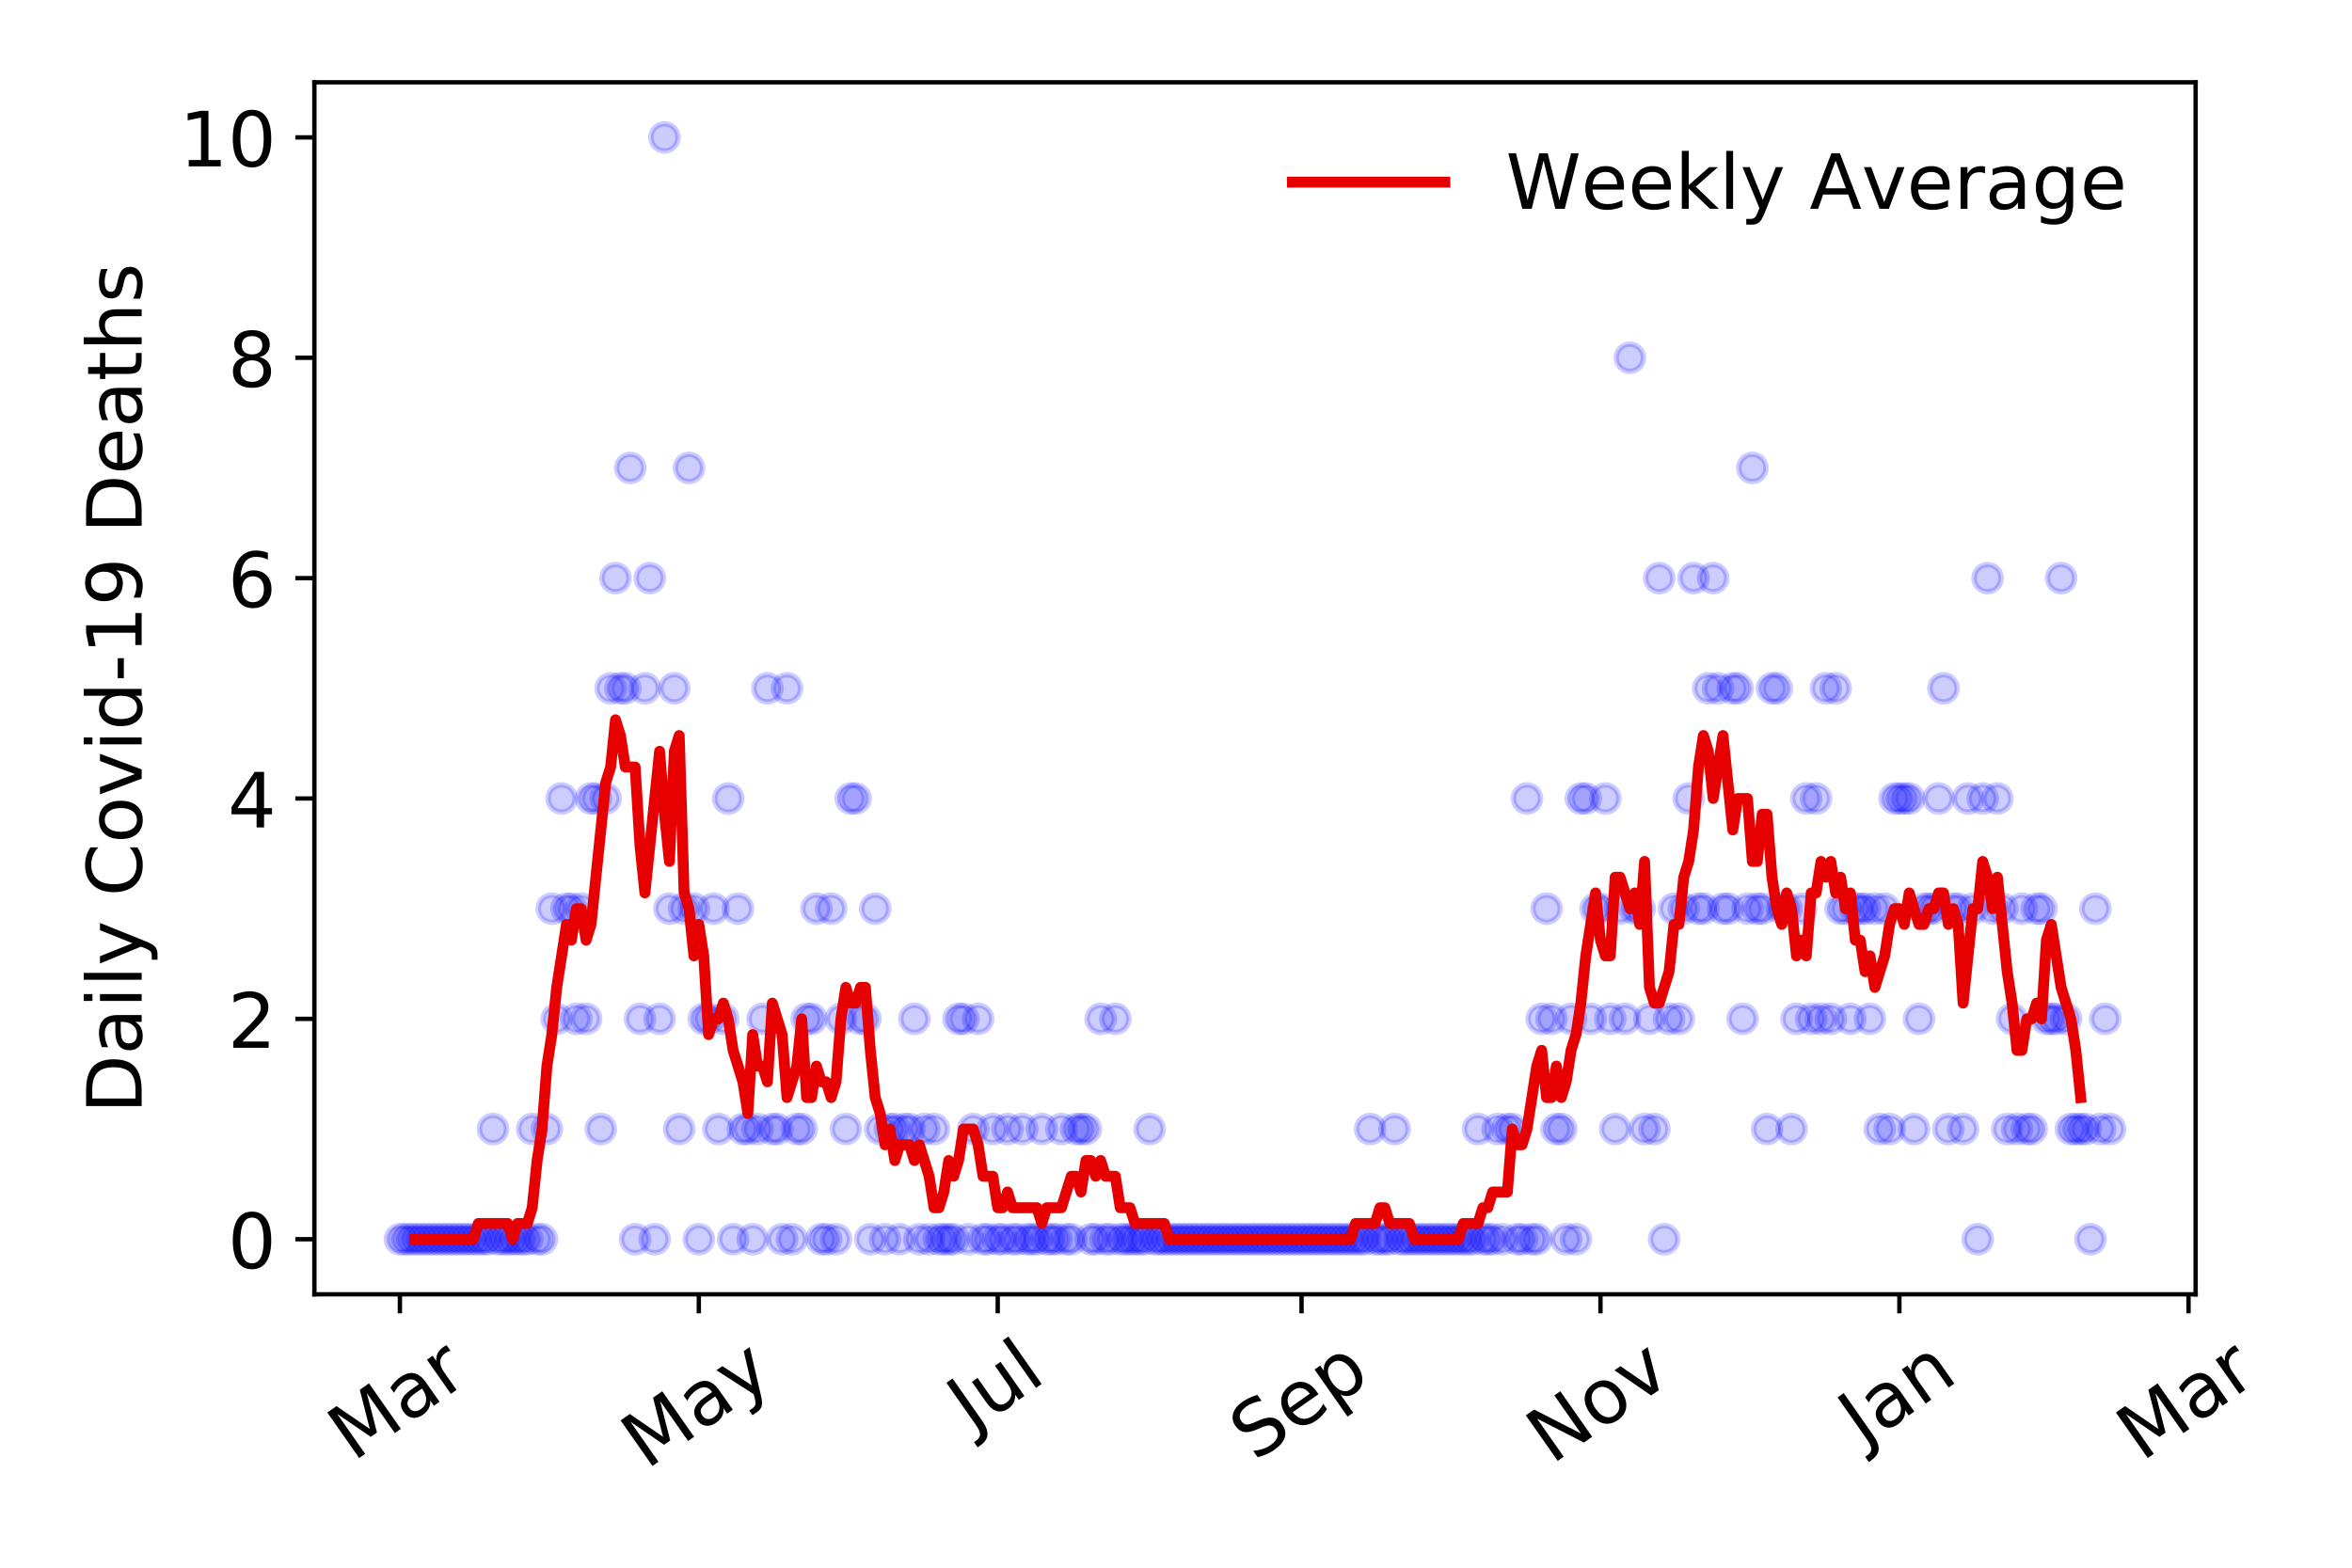 <?xml version="1.0" encoding="utf-8" standalone="no"?>
<!DOCTYPE svg PUBLIC "-//W3C//DTD SVG 1.1//EN"
  "http://www.w3.org/Graphics/SVG/1.1/DTD/svg11.dtd">
<!-- Created with matplotlib (https://matplotlib.org/) -->
<svg height="288pt" version="1.1" viewBox="0 0 432 288" width="432pt" xmlns="http://www.w3.org/2000/svg" xmlns:xlink="http://www.w3.org/1999/xlink">
 <defs>
  <style type="text/css">
*{stroke-linecap:butt;stroke-linejoin:round;}
  </style>
 </defs>
 <g id="figure_1">
  <g id="patch_1">
   <path d="M 0 288 
L 432 288 
L 432 0 
L 0 0 
z
" style="fill:#ffffff;"/>
  </g>
  <g id="axes_1">
   <g id="patch_2">
    <path d="M 57.745 237.778 
L 403.276 237.778 
L 403.276 15.12 
L 57.745 15.12 
z
" style="fill:#ffffff;"/>
   </g>
   <g id="matplotlib.axis_1">
    <g id="xtick_1">
     <g id="line2d_1">
      <defs>
       <path d="M 0 0 
L 0 3.5 
" id="m9cbd34fe6e" style="stroke:#000000;stroke-width:0.8;"/>
      </defs>
      <g>
       <use style="stroke:#000000;stroke-width:0.8;" x="73.451" xlink:href="#m9cbd34fe6e" y="237.778"/>
      </g>
     </g>
     <g id="text_1">
      <!-- Mar -->
      <defs>
       <path d="M 9.812 72.906 
L 24.516 72.906 
L 43.109 23.297 
L 61.812 72.906 
L 76.516 72.906 
L 76.516 0 
L 66.891 0 
L 66.891 64.016 
L 48.094 14.016 
L 38.188 14.016 
L 19.391 64.016 
L 19.391 0 
L 9.812 0 
z
" id="DejaVuSans-77"/>
       <path d="M 34.281 27.484 
Q 23.391 27.484 19.188 25 
Q 14.984 22.516 14.984 16.5 
Q 14.984 11.719 18.141 8.906 
Q 21.297 6.109 26.703 6.109 
Q 34.188 6.109 38.703 11.406 
Q 43.219 16.703 43.219 25.484 
L 43.219 27.484 
z
M 52.203 31.203 
L 52.203 0 
L 43.219 0 
L 43.219 8.297 
Q 40.141 3.328 35.547 0.953 
Q 30.953 -1.422 24.312 -1.422 
Q 15.922 -1.422 10.953 3.297 
Q 6 8.016 6 15.922 
Q 6 25.141 12.172 29.828 
Q 18.359 34.516 30.609 34.516 
L 43.219 34.516 
L 43.219 35.406 
Q 43.219 41.609 39.141 45 
Q 35.062 48.391 27.688 48.391 
Q 23 48.391 18.547 47.266 
Q 14.109 46.141 10.016 43.891 
L 10.016 52.203 
Q 14.938 54.109 19.578 55.047 
Q 24.219 56 28.609 56 
Q 40.484 56 46.344 49.844 
Q 52.203 43.703 52.203 31.203 
z
" id="DejaVuSans-97"/>
       <path d="M 41.109 46.297 
Q 39.594 47.172 37.812 47.578 
Q 36.031 48 33.891 48 
Q 26.266 48 22.188 43.047 
Q 18.109 38.094 18.109 28.812 
L 18.109 0 
L 9.078 0 
L 9.078 54.688 
L 18.109 54.688 
L 18.109 46.188 
Q 20.953 51.172 25.484 53.578 
Q 30.031 56 36.531 56 
Q 37.453 56 38.578 55.875 
Q 39.703 55.766 41.062 55.516 
z
" id="DejaVuSans-114"/>
      </defs>
      <g transform="translate(64.848 268.643)rotate(-35)scale(0.14 -0.14)">
       <use xlink:href="#DejaVuSans-77"/>
       <use x="86.279" xlink:href="#DejaVuSans-97"/>
       <use x="147.559" xlink:href="#DejaVuSans-114"/>
      </g>
     </g>
    </g>
    <g id="xtick_2">
     <g id="line2d_2">
      <g>
       <use style="stroke:#000000;stroke-width:0.8;" x="128.354" xlink:href="#m9cbd34fe6e" y="237.778"/>
      </g>
     </g>
     <g id="text_2">
      <!-- May -->
      <defs>
       <path d="M 32.172 -5.078 
Q 28.375 -14.844 24.75 -17.812 
Q 21.141 -20.797 15.094 -20.797 
L 7.906 -20.797 
L 7.906 -13.281 
L 13.188 -13.281 
Q 16.891 -13.281 18.938 -11.516 
Q 21 -9.766 23.484 -3.219 
L 25.094 0.875 
L 2.984 54.688 
L 12.5 54.688 
L 29.594 11.922 
L 46.688 54.688 
L 56.203 54.688 
z
" id="DejaVuSans-121"/>
      </defs>
      <g transform="translate(118.715 270.094)rotate(-35)scale(0.14 -0.14)">
       <use xlink:href="#DejaVuSans-77"/>
       <use x="86.279" xlink:href="#DejaVuSans-97"/>
       <use x="147.559" xlink:href="#DejaVuSans-121"/>
      </g>
     </g>
    </g>
    <g id="xtick_3">
     <g id="line2d_3">
      <g>
       <use style="stroke:#000000;stroke-width:0.8;" x="183.258" xlink:href="#m9cbd34fe6e" y="237.778"/>
      </g>
     </g>
     <g id="text_3">
      <!-- Jul -->
      <defs>
       <path d="M 9.812 72.906 
L 19.672 72.906 
L 19.672 5.078 
Q 19.672 -8.109 14.672 -14.062 
Q 9.672 -20.016 -1.422 -20.016 
L -5.172 -20.016 
L -5.172 -11.719 
L -2.094 -11.719 
Q 4.438 -11.719 7.125 -8.047 
Q 9.812 -4.391 9.812 5.078 
z
" id="DejaVuSans-74"/>
       <path d="M 8.5 21.578 
L 8.5 54.688 
L 17.484 54.688 
L 17.484 21.922 
Q 17.484 14.156 20.5 10.266 
Q 23.531 6.391 29.594 6.391 
Q 36.859 6.391 41.078 11.031 
Q 45.312 15.672 45.312 23.688 
L 45.312 54.688 
L 54.297 54.688 
L 54.297 0 
L 45.312 0 
L 45.312 8.406 
Q 42.047 3.422 37.719 1 
Q 33.406 -1.422 27.688 -1.422 
Q 18.266 -1.422 13.375 4.438 
Q 8.5 10.297 8.5 21.578 
z
M 31.109 56 
z
" id="DejaVuSans-117"/>
       <path d="M 9.422 75.984 
L 18.406 75.984 
L 18.406 0 
L 9.422 0 
z
" id="DejaVuSans-108"/>
      </defs>
      <g transform="translate(178.555 263.181)rotate(-35)scale(0.14 -0.14)">
       <use xlink:href="#DejaVuSans-74"/>
       <use x="29.492" xlink:href="#DejaVuSans-117"/>
       <use x="92.871" xlink:href="#DejaVuSans-108"/>
      </g>
     </g>
    </g>
    <g id="xtick_4">
     <g id="line2d_4">
      <g>
       <use style="stroke:#000000;stroke-width:0.8;" x="239.061" xlink:href="#m9cbd34fe6e" y="237.778"/>
      </g>
     </g>
     <g id="text_4">
      <!-- Sep -->
      <defs>
       <path d="M 53.516 70.516 
L 53.516 60.891 
Q 47.906 63.578 42.922 64.891 
Q 37.938 66.219 33.297 66.219 
Q 25.25 66.219 20.875 63.094 
Q 16.5 59.969 16.5 54.203 
Q 16.5 49.359 19.406 46.891 
Q 22.312 44.438 30.422 42.922 
L 36.375 41.703 
Q 47.406 39.594 52.656 34.297 
Q 57.906 29 57.906 20.125 
Q 57.906 9.516 50.797 4.047 
Q 43.703 -1.422 29.984 -1.422 
Q 24.812 -1.422 18.969 -0.25 
Q 13.141 0.922 6.891 3.219 
L 6.891 13.375 
Q 12.891 10.016 18.656 8.297 
Q 24.422 6.594 29.984 6.594 
Q 38.422 6.594 43.016 9.906 
Q 47.609 13.234 47.609 19.391 
Q 47.609 24.75 44.312 27.781 
Q 41.016 30.812 33.5 32.328 
L 27.484 33.5 
Q 16.453 35.688 11.516 40.375 
Q 6.594 45.062 6.594 53.422 
Q 6.594 63.094 13.406 68.656 
Q 20.219 74.219 32.172 74.219 
Q 37.312 74.219 42.625 73.281 
Q 47.953 72.359 53.516 70.516 
z
" id="DejaVuSans-83"/>
       <path d="M 56.203 29.594 
L 56.203 25.203 
L 14.891 25.203 
Q 15.484 15.922 20.484 11.062 
Q 25.484 6.203 34.422 6.203 
Q 39.594 6.203 44.453 7.469 
Q 49.312 8.734 54.109 11.281 
L 54.109 2.781 
Q 49.266 0.734 44.188 -0.344 
Q 39.109 -1.422 33.891 -1.422 
Q 20.797 -1.422 13.156 6.188 
Q 5.516 13.812 5.516 26.812 
Q 5.516 40.234 12.766 48.109 
Q 20.016 56 32.328 56 
Q 43.359 56 49.781 48.891 
Q 56.203 41.797 56.203 29.594 
z
M 47.219 32.234 
Q 47.125 39.594 43.094 43.984 
Q 39.062 48.391 32.422 48.391 
Q 24.906 48.391 20.391 44.141 
Q 15.875 39.891 15.188 32.172 
z
" id="DejaVuSans-101"/>
       <path d="M 18.109 8.203 
L 18.109 -20.797 
L 9.078 -20.797 
L 9.078 54.688 
L 18.109 54.688 
L 18.109 46.391 
Q 20.953 51.266 25.266 53.625 
Q 29.594 56 35.594 56 
Q 45.562 56 51.781 48.094 
Q 58.016 40.188 58.016 27.297 
Q 58.016 14.406 51.781 6.484 
Q 45.562 -1.422 35.594 -1.422 
Q 29.594 -1.422 25.266 0.953 
Q 20.953 3.328 18.109 8.203 
z
M 48.688 27.297 
Q 48.688 37.203 44.609 42.844 
Q 40.531 48.484 33.406 48.484 
Q 26.266 48.484 22.188 42.844 
Q 18.109 37.203 18.109 27.297 
Q 18.109 17.391 22.188 11.75 
Q 26.266 6.109 33.406 6.109 
Q 40.531 6.109 44.609 11.75 
Q 48.688 17.391 48.688 27.297 
z
" id="DejaVuSans-112"/>
      </defs>
      <g transform="translate(230.468 268.629)rotate(-35)scale(0.14 -0.14)">
       <use xlink:href="#DejaVuSans-83"/>
       <use x="63.477" xlink:href="#DejaVuSans-101"/>
       <use x="125" xlink:href="#DejaVuSans-112"/>
      </g>
     </g>
    </g>
    <g id="xtick_5">
     <g id="line2d_5">
      <g>
       <use style="stroke:#000000;stroke-width:0.8;" x="293.964" xlink:href="#m9cbd34fe6e" y="237.778"/>
      </g>
     </g>
     <g id="text_5">
      <!-- Nov -->
      <defs>
       <path d="M 9.812 72.906 
L 23.094 72.906 
L 55.422 11.922 
L 55.422 72.906 
L 64.984 72.906 
L 64.984 0 
L 51.703 0 
L 19.391 60.984 
L 19.391 0 
L 9.812 0 
z
" id="DejaVuSans-78"/>
       <path d="M 30.609 48.391 
Q 23.391 48.391 19.188 42.75 
Q 14.984 37.109 14.984 27.297 
Q 14.984 17.484 19.156 11.844 
Q 23.344 6.203 30.609 6.203 
Q 37.797 6.203 41.984 11.859 
Q 46.188 17.531 46.188 27.297 
Q 46.188 37.016 41.984 42.703 
Q 37.797 48.391 30.609 48.391 
z
M 30.609 56 
Q 42.328 56 49.016 48.375 
Q 55.719 40.766 55.719 27.297 
Q 55.719 13.875 49.016 6.219 
Q 42.328 -1.422 30.609 -1.422 
Q 18.844 -1.422 12.172 6.219 
Q 5.516 13.875 5.516 27.297 
Q 5.516 40.766 12.172 48.375 
Q 18.844 56 30.609 56 
z
" id="DejaVuSans-111"/>
       <path d="M 2.984 54.688 
L 12.5 54.688 
L 29.594 8.797 
L 46.688 54.688 
L 56.203 54.688 
L 35.688 0 
L 23.484 0 
z
" id="DejaVuSans-118"/>
      </defs>
      <g transform="translate(284.988 269.166)rotate(-35)scale(0.14 -0.14)">
       <use xlink:href="#DejaVuSans-78"/>
       <use x="74.805" xlink:href="#DejaVuSans-111"/>
       <use x="135.986" xlink:href="#DejaVuSans-118"/>
      </g>
     </g>
    </g>
    <g id="xtick_6">
     <g id="line2d_6">
      <g>
       <use style="stroke:#000000;stroke-width:0.8;" x="348.867" xlink:href="#m9cbd34fe6e" y="237.778"/>
      </g>
     </g>
     <g id="text_6">
      <!-- Jan -->
      <defs>
       <path d="M 54.891 33.016 
L 54.891 0 
L 45.906 0 
L 45.906 32.719 
Q 45.906 40.484 42.875 44.328 
Q 39.844 48.188 33.797 48.188 
Q 26.516 48.188 22.312 43.547 
Q 18.109 38.922 18.109 30.906 
L 18.109 0 
L 9.078 0 
L 9.078 54.688 
L 18.109 54.688 
L 18.109 46.188 
Q 21.344 51.125 25.703 53.562 
Q 30.078 56 35.797 56 
Q 45.219 56 50.047 50.172 
Q 54.891 44.344 54.891 33.016 
z
" id="DejaVuSans-110"/>
      </defs>
      <g transform="translate(342.244 265.871)rotate(-35)scale(0.14 -0.14)">
       <use xlink:href="#DejaVuSans-74"/>
       <use x="29.492" xlink:href="#DejaVuSans-97"/>
       <use x="90.771" xlink:href="#DejaVuSans-110"/>
      </g>
     </g>
    </g>
    <g id="xtick_7">
     <g id="line2d_7">
      <g>
       <use style="stroke:#000000;stroke-width:0.8;" x="401.971" xlink:href="#m9cbd34fe6e" y="237.778"/>
      </g>
     </g>
     <g id="text_7">
      <!-- Mar -->
      <g transform="translate(393.368 268.643)rotate(-35)scale(0.14 -0.14)">
       <use xlink:href="#DejaVuSans-77"/>
       <use x="86.279" xlink:href="#DejaVuSans-97"/>
       <use x="147.559" xlink:href="#DejaVuSans-114"/>
      </g>
     </g>
    </g>
   </g>
   <g id="matplotlib.axis_2">
    <g id="ytick_1">
     <g id="line2d_8">
      <defs>
       <path d="M 0 0 
L -3.5 0 
" id="mff75fc1486" style="stroke:#000000;stroke-width:0.8;"/>
      </defs>
      <g>
       <use style="stroke:#000000;stroke-width:0.8;" x="57.745" xlink:href="#mff75fc1486" y="227.657"/>
      </g>
     </g>
     <g id="text_8">
      <!-- 0 -->
      <defs>
       <path d="M 31.781 66.406 
Q 24.172 66.406 20.328 58.906 
Q 16.5 51.422 16.5 36.375 
Q 16.5 21.391 20.328 13.891 
Q 24.172 6.391 31.781 6.391 
Q 39.453 6.391 43.281 13.891 
Q 47.125 21.391 47.125 36.375 
Q 47.125 51.422 43.281 58.906 
Q 39.453 66.406 31.781 66.406 
z
M 31.781 74.219 
Q 44.047 74.219 50.516 64.516 
Q 56.984 54.828 56.984 36.375 
Q 56.984 17.969 50.516 8.266 
Q 44.047 -1.422 31.781 -1.422 
Q 19.531 -1.422 13.062 8.266 
Q 6.594 17.969 6.594 36.375 
Q 6.594 54.828 13.062 64.516 
Q 19.531 74.219 31.781 74.219 
z
" id="DejaVuSans-48"/>
      </defs>
      <g transform="translate(41.837 232.976)scale(0.14 -0.14)">
       <use xlink:href="#DejaVuSans-48"/>
      </g>
     </g>
    </g>
    <g id="ytick_2">
     <g id="line2d_9">
      <g>
       <use style="stroke:#000000;stroke-width:0.8;" x="57.745" xlink:href="#mff75fc1486" y="187.174"/>
      </g>
     </g>
     <g id="text_9">
      <!-- 2 -->
      <defs>
       <path d="M 19.188 8.297 
L 53.609 8.297 
L 53.609 0 
L 7.328 0 
L 7.328 8.297 
Q 12.938 14.109 22.625 23.891 
Q 32.328 33.688 34.812 36.531 
Q 39.547 41.844 41.422 45.531 
Q 43.312 49.219 43.312 52.781 
Q 43.312 58.594 39.234 62.25 
Q 35.156 65.922 28.609 65.922 
Q 23.969 65.922 18.812 64.312 
Q 13.672 62.703 7.812 59.422 
L 7.812 69.391 
Q 13.766 71.781 18.938 73 
Q 24.125 74.219 28.422 74.219 
Q 39.75 74.219 46.484 68.547 
Q 53.219 62.891 53.219 53.422 
Q 53.219 48.922 51.531 44.891 
Q 49.859 40.875 45.406 35.406 
Q 44.188 33.984 37.641 27.219 
Q 31.109 20.453 19.188 8.297 
z
" id="DejaVuSans-50"/>
      </defs>
      <g transform="translate(41.837 192.493)scale(0.14 -0.14)">
       <use xlink:href="#DejaVuSans-50"/>
      </g>
     </g>
    </g>
    <g id="ytick_3">
     <g id="line2d_10">
      <g>
       <use style="stroke:#000000;stroke-width:0.8;" x="57.745" xlink:href="#mff75fc1486" y="146.691"/>
      </g>
     </g>
     <g id="text_10">
      <!-- 4 -->
      <defs>
       <path d="M 37.797 64.312 
L 12.891 25.391 
L 37.797 25.391 
z
M 35.203 72.906 
L 47.609 72.906 
L 47.609 25.391 
L 58.016 25.391 
L 58.016 17.188 
L 47.609 17.188 
L 47.609 0 
L 37.797 0 
L 37.797 17.188 
L 4.891 17.188 
L 4.891 26.703 
z
" id="DejaVuSans-52"/>
      </defs>
      <g transform="translate(41.837 152.01)scale(0.14 -0.14)">
       <use xlink:href="#DejaVuSans-52"/>
      </g>
     </g>
    </g>
    <g id="ytick_4">
     <g id="line2d_11">
      <g>
       <use style="stroke:#000000;stroke-width:0.8;" x="57.745" xlink:href="#mff75fc1486" y="106.207"/>
      </g>
     </g>
     <g id="text_11">
      <!-- 6 -->
      <defs>
       <path d="M 33.016 40.375 
Q 26.375 40.375 22.484 35.828 
Q 18.609 31.297 18.609 23.391 
Q 18.609 15.531 22.484 10.953 
Q 26.375 6.391 33.016 6.391 
Q 39.656 6.391 43.531 10.953 
Q 47.406 15.531 47.406 23.391 
Q 47.406 31.297 43.531 35.828 
Q 39.656 40.375 33.016 40.375 
z
M 52.594 71.297 
L 52.594 62.312 
Q 48.875 64.062 45.094 64.984 
Q 41.312 65.922 37.594 65.922 
Q 27.828 65.922 22.672 59.328 
Q 17.531 52.734 16.797 39.406 
Q 19.672 43.656 24.016 45.922 
Q 28.375 48.188 33.594 48.188 
Q 44.578 48.188 50.953 41.516 
Q 57.328 34.859 57.328 23.391 
Q 57.328 12.156 50.688 5.359 
Q 44.047 -1.422 33.016 -1.422 
Q 20.359 -1.422 13.672 8.266 
Q 6.984 17.969 6.984 36.375 
Q 6.984 53.656 15.188 63.938 
Q 23.391 74.219 37.203 74.219 
Q 40.922 74.219 44.703 73.484 
Q 48.484 72.75 52.594 71.297 
z
" id="DejaVuSans-54"/>
      </defs>
      <g transform="translate(41.837 111.526)scale(0.14 -0.14)">
       <use xlink:href="#DejaVuSans-54"/>
      </g>
     </g>
    </g>
    <g id="ytick_5">
     <g id="line2d_12">
      <g>
       <use style="stroke:#000000;stroke-width:0.8;" x="57.745" xlink:href="#mff75fc1486" y="65.724"/>
      </g>
     </g>
     <g id="text_12">
      <!-- 8 -->
      <defs>
       <path d="M 31.781 34.625 
Q 24.75 34.625 20.719 30.859 
Q 16.703 27.094 16.703 20.516 
Q 16.703 13.922 20.719 10.156 
Q 24.75 6.391 31.781 6.391 
Q 38.812 6.391 42.859 10.172 
Q 46.922 13.969 46.922 20.516 
Q 46.922 27.094 42.891 30.859 
Q 38.875 34.625 31.781 34.625 
z
M 21.922 38.812 
Q 15.578 40.375 12.031 44.719 
Q 8.5 49.078 8.5 55.328 
Q 8.5 64.062 14.719 69.141 
Q 20.953 74.219 31.781 74.219 
Q 42.672 74.219 48.875 69.141 
Q 55.078 64.062 55.078 55.328 
Q 55.078 49.078 51.531 44.719 
Q 48 40.375 41.703 38.812 
Q 48.828 37.156 52.797 32.312 
Q 56.781 27.484 56.781 20.516 
Q 56.781 9.906 50.312 4.234 
Q 43.844 -1.422 31.781 -1.422 
Q 19.734 -1.422 13.25 4.234 
Q 6.781 9.906 6.781 20.516 
Q 6.781 27.484 10.781 32.312 
Q 14.797 37.156 21.922 38.812 
z
M 18.312 54.391 
Q 18.312 48.734 21.844 45.562 
Q 25.391 42.391 31.781 42.391 
Q 38.141 42.391 41.719 45.562 
Q 45.312 48.734 45.312 54.391 
Q 45.312 60.062 41.719 63.234 
Q 38.141 66.406 31.781 66.406 
Q 25.391 66.406 21.844 63.234 
Q 18.312 60.062 18.312 54.391 
z
" id="DejaVuSans-56"/>
      </defs>
      <g transform="translate(41.837 71.043)scale(0.14 -0.14)">
       <use xlink:href="#DejaVuSans-56"/>
      </g>
     </g>
    </g>
    <g id="ytick_6">
     <g id="line2d_13">
      <g>
       <use style="stroke:#000000;stroke-width:0.8;" x="57.745" xlink:href="#mff75fc1486" y="25.241"/>
      </g>
     </g>
     <g id="text_13">
      <!-- 10 -->
      <defs>
       <path d="M 12.406 8.297 
L 28.516 8.297 
L 28.516 63.922 
L 10.984 60.406 
L 10.984 69.391 
L 28.422 72.906 
L 38.281 72.906 
L 38.281 8.297 
L 54.391 8.297 
L 54.391 0 
L 12.406 0 
z
" id="DejaVuSans-49"/>
      </defs>
      <g transform="translate(32.93 30.56)scale(0.14 -0.14)">
       <use xlink:href="#DejaVuSans-49"/>
       <use x="63.623" xlink:href="#DejaVuSans-48"/>
      </g>
     </g>
    </g>
    <g id="text_14">
     <!-- Daily Covid-19 Deaths -->
     <defs>
      <path d="M 19.672 64.797 
L 19.672 8.109 
L 31.594 8.109 
Q 46.688 8.109 53.688 14.938 
Q 60.688 21.781 60.688 36.531 
Q 60.688 51.172 53.688 57.984 
Q 46.688 64.797 31.594 64.797 
z
M 9.812 72.906 
L 30.078 72.906 
Q 51.266 72.906 61.172 64.094 
Q 71.094 55.281 71.094 36.531 
Q 71.094 17.672 61.125 8.828 
Q 51.172 0 30.078 0 
L 9.812 0 
z
" id="DejaVuSans-68"/>
      <path d="M 9.422 54.688 
L 18.406 54.688 
L 18.406 0 
L 9.422 0 
z
M 9.422 75.984 
L 18.406 75.984 
L 18.406 64.594 
L 9.422 64.594 
z
" id="DejaVuSans-105"/>
      <path id="DejaVuSans-32"/>
      <path d="M 64.406 67.281 
L 64.406 56.891 
Q 59.422 61.531 53.781 63.812 
Q 48.141 66.109 41.797 66.109 
Q 29.297 66.109 22.656 58.469 
Q 16.016 50.828 16.016 36.375 
Q 16.016 21.969 22.656 14.328 
Q 29.297 6.688 41.797 6.688 
Q 48.141 6.688 53.781 8.984 
Q 59.422 11.281 64.406 15.922 
L 64.406 5.609 
Q 59.234 2.094 53.438 0.328 
Q 47.656 -1.422 41.219 -1.422 
Q 24.656 -1.422 15.125 8.703 
Q 5.609 18.844 5.609 36.375 
Q 5.609 53.953 15.125 64.078 
Q 24.656 74.219 41.219 74.219 
Q 47.75 74.219 53.531 72.484 
Q 59.328 70.75 64.406 67.281 
z
" id="DejaVuSans-67"/>
      <path d="M 45.406 46.391 
L 45.406 75.984 
L 54.391 75.984 
L 54.391 0 
L 45.406 0 
L 45.406 8.203 
Q 42.578 3.328 38.25 0.953 
Q 33.938 -1.422 27.875 -1.422 
Q 17.969 -1.422 11.734 6.484 
Q 5.516 14.406 5.516 27.297 
Q 5.516 40.188 11.734 48.094 
Q 17.969 56 27.875 56 
Q 33.938 56 38.25 53.625 
Q 42.578 51.266 45.406 46.391 
z
M 14.797 27.297 
Q 14.797 17.391 18.875 11.75 
Q 22.953 6.109 30.078 6.109 
Q 37.203 6.109 41.297 11.75 
Q 45.406 17.391 45.406 27.297 
Q 45.406 37.203 41.297 42.844 
Q 37.203 48.484 30.078 48.484 
Q 22.953 48.484 18.875 42.844 
Q 14.797 37.203 14.797 27.297 
z
" id="DejaVuSans-100"/>
      <path d="M 4.891 31.391 
L 31.203 31.391 
L 31.203 23.391 
L 4.891 23.391 
z
" id="DejaVuSans-45"/>
      <path d="M 10.984 1.516 
L 10.984 10.5 
Q 14.703 8.734 18.5 7.812 
Q 22.312 6.891 25.984 6.891 
Q 35.75 6.891 40.891 13.453 
Q 46.047 20.016 46.781 33.406 
Q 43.953 29.203 39.594 26.953 
Q 35.25 24.703 29.984 24.703 
Q 19.047 24.703 12.672 31.312 
Q 6.297 37.938 6.297 49.422 
Q 6.297 60.641 12.938 67.422 
Q 19.578 74.219 30.609 74.219 
Q 43.266 74.219 49.922 64.516 
Q 56.594 54.828 56.594 36.375 
Q 56.594 19.141 48.406 8.859 
Q 40.234 -1.422 26.422 -1.422 
Q 22.703 -1.422 18.891 -0.688 
Q 15.094 0.047 10.984 1.516 
z
M 30.609 32.422 
Q 37.25 32.422 41.125 36.953 
Q 45.016 41.5 45.016 49.422 
Q 45.016 57.281 41.125 61.844 
Q 37.25 66.406 30.609 66.406 
Q 23.969 66.406 20.094 61.844 
Q 16.219 57.281 16.219 49.422 
Q 16.219 41.5 20.094 36.953 
Q 23.969 32.422 30.609 32.422 
z
" id="DejaVuSans-57"/>
      <path d="M 18.312 70.219 
L 18.312 54.688 
L 36.812 54.688 
L 36.812 47.703 
L 18.312 47.703 
L 18.312 18.016 
Q 18.312 11.328 20.141 9.422 
Q 21.969 7.516 27.594 7.516 
L 36.812 7.516 
L 36.812 0 
L 27.594 0 
Q 17.188 0 13.234 3.875 
Q 9.281 7.766 9.281 18.016 
L 9.281 47.703 
L 2.688 47.703 
L 2.688 54.688 
L 9.281 54.688 
L 9.281 70.219 
z
" id="DejaVuSans-116"/>
      <path d="M 54.891 33.016 
L 54.891 0 
L 45.906 0 
L 45.906 32.719 
Q 45.906 40.484 42.875 44.328 
Q 39.844 48.188 33.797 48.188 
Q 26.516 48.188 22.312 43.547 
Q 18.109 38.922 18.109 30.906 
L 18.109 0 
L 9.078 0 
L 9.078 75.984 
L 18.109 75.984 
L 18.109 46.188 
Q 21.344 51.125 25.703 53.562 
Q 30.078 56 35.797 56 
Q 45.219 56 50.047 50.172 
Q 54.891 44.344 54.891 33.016 
z
" id="DejaVuSans-104"/>
      <path d="M 44.281 53.078 
L 44.281 44.578 
Q 40.484 46.531 36.375 47.5 
Q 32.281 48.484 27.875 48.484 
Q 21.188 48.484 17.844 46.438 
Q 14.5 44.391 14.5 40.281 
Q 14.5 37.156 16.891 35.375 
Q 19.281 33.594 26.516 31.984 
L 29.594 31.297 
Q 39.156 29.25 43.188 25.516 
Q 47.219 21.781 47.219 15.094 
Q 47.219 7.469 41.188 3.016 
Q 35.156 -1.422 24.609 -1.422 
Q 20.219 -1.422 15.453 -0.562 
Q 10.688 0.297 5.422 2 
L 5.422 11.281 
Q 10.406 8.688 15.234 7.391 
Q 20.062 6.109 24.812 6.109 
Q 31.156 6.109 34.562 8.281 
Q 37.984 10.453 37.984 14.406 
Q 37.984 18.062 35.516 20.016 
Q 33.062 21.969 24.703 23.781 
L 21.578 24.516 
Q 13.234 26.266 9.516 29.906 
Q 5.812 33.547 5.812 39.891 
Q 5.812 47.609 11.281 51.797 
Q 16.75 56 26.812 56 
Q 31.781 56 36.172 55.266 
Q 40.578 54.547 44.281 53.078 
z
" id="DejaVuSans-115"/>
     </defs>
     <g transform="translate(26.018 204.56)rotate(-90)scale(0.14 -0.14)">
      <use xlink:href="#DejaVuSans-68"/>
      <use x="77.002" xlink:href="#DejaVuSans-97"/>
      <use x="138.281" xlink:href="#DejaVuSans-105"/>
      <use x="166.064" xlink:href="#DejaVuSans-108"/>
      <use x="193.848" xlink:href="#DejaVuSans-121"/>
      <use x="253.027" xlink:href="#DejaVuSans-32"/>
      <use x="284.814" xlink:href="#DejaVuSans-67"/>
      <use x="354.639" xlink:href="#DejaVuSans-111"/>
      <use x="415.82" xlink:href="#DejaVuSans-118"/>
      <use x="475" xlink:href="#DejaVuSans-105"/>
      <use x="502.783" xlink:href="#DejaVuSans-100"/>
      <use x="566.26" xlink:href="#DejaVuSans-45"/>
      <use x="602.344" xlink:href="#DejaVuSans-49"/>
      <use x="665.967" xlink:href="#DejaVuSans-57"/>
      <use x="729.59" xlink:href="#DejaVuSans-32"/>
      <use x="761.377" xlink:href="#DejaVuSans-68"/>
      <use x="838.379" xlink:href="#DejaVuSans-101"/>
      <use x="899.902" xlink:href="#DejaVuSans-97"/>
      <use x="961.182" xlink:href="#DejaVuSans-116"/>
      <use x="1000.391" xlink:href="#DejaVuSans-104"/>
      <use x="1063.77" xlink:href="#DejaVuSans-115"/>
     </g>
    </g>
   </g>
   <g id="line2d_14">
    <defs>
     <path d="M 0 2.5 
C 0.663 2.5 1.299 2.237 1.768 1.768 
C 2.237 1.299 2.5 0.663 2.5 0 
C 2.5 -0.663 2.237 -1.299 1.768 -1.768 
C 1.299 -2.237 0.663 -2.5 0 -2.5 
C -0.663 -2.5 -1.299 -2.237 -1.768 -1.768 
C -2.237 -1.299 -2.5 -0.663 -2.5 0 
C -2.5 0.663 -2.237 1.299 -1.768 1.768 
C -1.299 2.237 -0.663 2.5 0 2.5 
z
" id="m8189cafb10" style="stroke:#0000ff;stroke-opacity:0.2;"/>
    </defs>
    <g clip-path="url(#p056750b74a)">
     <use style="fill:#0000ff;fill-opacity:0.2;stroke:#0000ff;stroke-opacity:0.2;" x="73.451" xlink:href="#m8189cafb10" y="227.657"/>
     <use style="fill:#0000ff;fill-opacity:0.2;stroke:#0000ff;stroke-opacity:0.2;" x="74.351" xlink:href="#m8189cafb10" y="227.657"/>
     <use style="fill:#0000ff;fill-opacity:0.2;stroke:#0000ff;stroke-opacity:0.2;" x="75.251" xlink:href="#m8189cafb10" y="227.657"/>
     <use style="fill:#0000ff;fill-opacity:0.2;stroke:#0000ff;stroke-opacity:0.2;" x="76.151" xlink:href="#m8189cafb10" y="227.657"/>
     <use style="fill:#0000ff;fill-opacity:0.2;stroke:#0000ff;stroke-opacity:0.2;" x="77.051" xlink:href="#m8189cafb10" y="227.657"/>
     <use style="fill:#0000ff;fill-opacity:0.2;stroke:#0000ff;stroke-opacity:0.2;" x="77.951" xlink:href="#m8189cafb10" y="227.657"/>
     <use style="fill:#0000ff;fill-opacity:0.2;stroke:#0000ff;stroke-opacity:0.2;" x="78.851" xlink:href="#m8189cafb10" y="227.657"/>
     <use style="fill:#0000ff;fill-opacity:0.2;stroke:#0000ff;stroke-opacity:0.2;" x="79.751" xlink:href="#m8189cafb10" y="227.657"/>
     <use style="fill:#0000ff;fill-opacity:0.2;stroke:#0000ff;stroke-opacity:0.2;" x="80.651" xlink:href="#m8189cafb10" y="227.657"/>
     <use style="fill:#0000ff;fill-opacity:0.2;stroke:#0000ff;stroke-opacity:0.2;" x="81.551" xlink:href="#m8189cafb10" y="227.657"/>
     <use style="fill:#0000ff;fill-opacity:0.2;stroke:#0000ff;stroke-opacity:0.2;" x="82.451" xlink:href="#m8189cafb10" y="227.657"/>
     <use style="fill:#0000ff;fill-opacity:0.2;stroke:#0000ff;stroke-opacity:0.2;" x="83.352" xlink:href="#m8189cafb10" y="227.657"/>
     <use style="fill:#0000ff;fill-opacity:0.2;stroke:#0000ff;stroke-opacity:0.2;" x="84.252" xlink:href="#m8189cafb10" y="227.657"/>
     <use style="fill:#0000ff;fill-opacity:0.2;stroke:#0000ff;stroke-opacity:0.2;" x="85.152" xlink:href="#m8189cafb10" y="227.657"/>
     <use style="fill:#0000ff;fill-opacity:0.2;stroke:#0000ff;stroke-opacity:0.2;" x="86.052" xlink:href="#m8189cafb10" y="227.657"/>
     <use style="fill:#0000ff;fill-opacity:0.2;stroke:#0000ff;stroke-opacity:0.2;" x="86.952" xlink:href="#m8189cafb10" y="227.657"/>
     <use style="fill:#0000ff;fill-opacity:0.2;stroke:#0000ff;stroke-opacity:0.2;" x="87.852" xlink:href="#m8189cafb10" y="227.657"/>
     <use style="fill:#0000ff;fill-opacity:0.2;stroke:#0000ff;stroke-opacity:0.2;" x="88.752" xlink:href="#m8189cafb10" y="227.657"/>
     <use style="fill:#0000ff;fill-opacity:0.2;stroke:#0000ff;stroke-opacity:0.2;" x="89.652" xlink:href="#m8189cafb10" y="227.657"/>
     <use style="fill:#0000ff;fill-opacity:0.2;stroke:#0000ff;stroke-opacity:0.2;" x="90.552" xlink:href="#m8189cafb10" y="207.416"/>
     <use style="fill:#0000ff;fill-opacity:0.2;stroke:#0000ff;stroke-opacity:0.2;" x="91.452" xlink:href="#m8189cafb10" y="227.657"/>
     <use style="fill:#0000ff;fill-opacity:0.2;stroke:#0000ff;stroke-opacity:0.2;" x="92.352" xlink:href="#m8189cafb10" y="227.657"/>
     <use style="fill:#0000ff;fill-opacity:0.2;stroke:#0000ff;stroke-opacity:0.2;" x="93.252" xlink:href="#m8189cafb10" y="227.657"/>
     <use style="fill:#0000ff;fill-opacity:0.2;stroke:#0000ff;stroke-opacity:0.2;" x="94.152" xlink:href="#m8189cafb10" y="227.657"/>
     <use style="fill:#0000ff;fill-opacity:0.2;stroke:#0000ff;stroke-opacity:0.2;" x="95.052" xlink:href="#m8189cafb10" y="227.657"/>
     <use style="fill:#0000ff;fill-opacity:0.2;stroke:#0000ff;stroke-opacity:0.2;" x="95.952" xlink:href="#m8189cafb10" y="227.657"/>
     <use style="fill:#0000ff;fill-opacity:0.2;stroke:#0000ff;stroke-opacity:0.2;" x="96.852" xlink:href="#m8189cafb10" y="227.657"/>
     <use style="fill:#0000ff;fill-opacity:0.2;stroke:#0000ff;stroke-opacity:0.2;" x="97.752" xlink:href="#m8189cafb10" y="207.416"/>
     <use style="fill:#0000ff;fill-opacity:0.2;stroke:#0000ff;stroke-opacity:0.2;" x="98.652" xlink:href="#m8189cafb10" y="227.657"/>
     <use style="fill:#0000ff;fill-opacity:0.2;stroke:#0000ff;stroke-opacity:0.2;" x="99.553" xlink:href="#m8189cafb10" y="227.657"/>
     <use style="fill:#0000ff;fill-opacity:0.2;stroke:#0000ff;stroke-opacity:0.2;" x="100.453" xlink:href="#m8189cafb10" y="207.416"/>
     <use style="fill:#0000ff;fill-opacity:0.2;stroke:#0000ff;stroke-opacity:0.2;" x="101.353" xlink:href="#m8189cafb10" y="166.932"/>
     <use style="fill:#0000ff;fill-opacity:0.2;stroke:#0000ff;stroke-opacity:0.2;" x="102.253" xlink:href="#m8189cafb10" y="187.174"/>
     <use style="fill:#0000ff;fill-opacity:0.2;stroke:#0000ff;stroke-opacity:0.2;" x="103.153" xlink:href="#m8189cafb10" y="146.691"/>
     <use style="fill:#0000ff;fill-opacity:0.2;stroke:#0000ff;stroke-opacity:0.2;" x="104.053" xlink:href="#m8189cafb10" y="166.932"/>
     <use style="fill:#0000ff;fill-opacity:0.2;stroke:#0000ff;stroke-opacity:0.2;" x="104.953" xlink:href="#m8189cafb10" y="166.932"/>
     <use style="fill:#0000ff;fill-opacity:0.2;stroke:#0000ff;stroke-opacity:0.2;" x="105.853" xlink:href="#m8189cafb10" y="187.174"/>
     <use style="fill:#0000ff;fill-opacity:0.2;stroke:#0000ff;stroke-opacity:0.2;" x="106.753" xlink:href="#m8189cafb10" y="166.932"/>
     <use style="fill:#0000ff;fill-opacity:0.2;stroke:#0000ff;stroke-opacity:0.2;" x="107.653" xlink:href="#m8189cafb10" y="187.174"/>
     <use style="fill:#0000ff;fill-opacity:0.2;stroke:#0000ff;stroke-opacity:0.2;" x="108.553" xlink:href="#m8189cafb10" y="146.691"/>
     <use style="fill:#0000ff;fill-opacity:0.2;stroke:#0000ff;stroke-opacity:0.2;" x="109.453" xlink:href="#m8189cafb10" y="146.691"/>
     <use style="fill:#0000ff;fill-opacity:0.2;stroke:#0000ff;stroke-opacity:0.2;" x="110.353" xlink:href="#m8189cafb10" y="207.416"/>
     <use style="fill:#0000ff;fill-opacity:0.2;stroke:#0000ff;stroke-opacity:0.2;" x="111.253" xlink:href="#m8189cafb10" y="146.691"/>
     <use style="fill:#0000ff;fill-opacity:0.2;stroke:#0000ff;stroke-opacity:0.2;" x="112.153" xlink:href="#m8189cafb10" y="126.449"/>
     <use style="fill:#0000ff;fill-opacity:0.2;stroke:#0000ff;stroke-opacity:0.2;" x="113.053" xlink:href="#m8189cafb10" y="106.207"/>
     <use style="fill:#0000ff;fill-opacity:0.2;stroke:#0000ff;stroke-opacity:0.2;" x="113.953" xlink:href="#m8189cafb10" y="126.449"/>
     <use style="fill:#0000ff;fill-opacity:0.2;stroke:#0000ff;stroke-opacity:0.2;" x="114.853" xlink:href="#m8189cafb10" y="126.449"/>
     <use style="fill:#0000ff;fill-opacity:0.2;stroke:#0000ff;stroke-opacity:0.2;" x="115.753" xlink:href="#m8189cafb10" y="85.966"/>
     <use style="fill:#0000ff;fill-opacity:0.2;stroke:#0000ff;stroke-opacity:0.2;" x="116.654" xlink:href="#m8189cafb10" y="227.657"/>
     <use style="fill:#0000ff;fill-opacity:0.2;stroke:#0000ff;stroke-opacity:0.2;" x="117.554" xlink:href="#m8189cafb10" y="187.174"/>
     <use style="fill:#0000ff;fill-opacity:0.2;stroke:#0000ff;stroke-opacity:0.2;" x="118.454" xlink:href="#m8189cafb10" y="126.449"/>
     <use style="fill:#0000ff;fill-opacity:0.2;stroke:#0000ff;stroke-opacity:0.2;" x="119.354" xlink:href="#m8189cafb10" y="106.207"/>
     <use style="fill:#0000ff;fill-opacity:0.2;stroke:#0000ff;stroke-opacity:0.2;" x="120.254" xlink:href="#m8189cafb10" y="227.657"/>
     <use style="fill:#0000ff;fill-opacity:0.2;stroke:#0000ff;stroke-opacity:0.2;" x="121.154" xlink:href="#m8189cafb10" y="187.174"/>
     <use style="fill:#0000ff;fill-opacity:0.2;stroke:#0000ff;stroke-opacity:0.2;" x="122.054" xlink:href="#m8189cafb10" y="25.241"/>
     <use style="fill:#0000ff;fill-opacity:0.2;stroke:#0000ff;stroke-opacity:0.2;" x="122.954" xlink:href="#m8189cafb10" y="166.932"/>
     <use style="fill:#0000ff;fill-opacity:0.2;stroke:#0000ff;stroke-opacity:0.2;" x="123.854" xlink:href="#m8189cafb10" y="126.449"/>
     <use style="fill:#0000ff;fill-opacity:0.2;stroke:#0000ff;stroke-opacity:0.2;" x="124.754" xlink:href="#m8189cafb10" y="207.416"/>
     <use style="fill:#0000ff;fill-opacity:0.2;stroke:#0000ff;stroke-opacity:0.2;" x="125.654" xlink:href="#m8189cafb10" y="166.932"/>
     <use style="fill:#0000ff;fill-opacity:0.2;stroke:#0000ff;stroke-opacity:0.2;" x="126.554" xlink:href="#m8189cafb10" y="85.966"/>
     <use style="fill:#0000ff;fill-opacity:0.2;stroke:#0000ff;stroke-opacity:0.2;" x="127.454" xlink:href="#m8189cafb10" y="166.932"/>
     <use style="fill:#0000ff;fill-opacity:0.2;stroke:#0000ff;stroke-opacity:0.2;" x="128.354" xlink:href="#m8189cafb10" y="227.657"/>
     <use style="fill:#0000ff;fill-opacity:0.2;stroke:#0000ff;stroke-opacity:0.2;" x="129.254" xlink:href="#m8189cafb10" y="187.174"/>
     <use style="fill:#0000ff;fill-opacity:0.2;stroke:#0000ff;stroke-opacity:0.2;" x="130.154" xlink:href="#m8189cafb10" y="187.174"/>
     <use style="fill:#0000ff;fill-opacity:0.2;stroke:#0000ff;stroke-opacity:0.2;" x="131.054" xlink:href="#m8189cafb10" y="166.932"/>
     <use style="fill:#0000ff;fill-opacity:0.2;stroke:#0000ff;stroke-opacity:0.2;" x="131.954" xlink:href="#m8189cafb10" y="207.416"/>
     <use style="fill:#0000ff;fill-opacity:0.2;stroke:#0000ff;stroke-opacity:0.2;" x="132.855" xlink:href="#m8189cafb10" y="187.174"/>
     <use style="fill:#0000ff;fill-opacity:0.2;stroke:#0000ff;stroke-opacity:0.2;" x="133.755" xlink:href="#m8189cafb10" y="146.691"/>
     <use style="fill:#0000ff;fill-opacity:0.2;stroke:#0000ff;stroke-opacity:0.2;" x="134.655" xlink:href="#m8189cafb10" y="227.657"/>
     <use style="fill:#0000ff;fill-opacity:0.2;stroke:#0000ff;stroke-opacity:0.2;" x="135.555" xlink:href="#m8189cafb10" y="166.932"/>
     <use style="fill:#0000ff;fill-opacity:0.2;stroke:#0000ff;stroke-opacity:0.2;" x="136.455" xlink:href="#m8189cafb10" y="207.416"/>
     <use style="fill:#0000ff;fill-opacity:0.2;stroke:#0000ff;stroke-opacity:0.2;" x="137.355" xlink:href="#m8189cafb10" y="207.416"/>
     <use style="fill:#0000ff;fill-opacity:0.2;stroke:#0000ff;stroke-opacity:0.2;" x="138.255" xlink:href="#m8189cafb10" y="227.657"/>
     <use style="fill:#0000ff;fill-opacity:0.2;stroke:#0000ff;stroke-opacity:0.2;" x="139.155" xlink:href="#m8189cafb10" y="207.416"/>
     <use style="fill:#0000ff;fill-opacity:0.2;stroke:#0000ff;stroke-opacity:0.2;" x="140.055" xlink:href="#m8189cafb10" y="187.174"/>
     <use style="fill:#0000ff;fill-opacity:0.2;stroke:#0000ff;stroke-opacity:0.2;" x="140.955" xlink:href="#m8189cafb10" y="126.449"/>
     <use style="fill:#0000ff;fill-opacity:0.2;stroke:#0000ff;stroke-opacity:0.2;" x="141.855" xlink:href="#m8189cafb10" y="207.416"/>
     <use style="fill:#0000ff;fill-opacity:0.2;stroke:#0000ff;stroke-opacity:0.2;" x="142.755" xlink:href="#m8189cafb10" y="207.416"/>
     <use style="fill:#0000ff;fill-opacity:0.2;stroke:#0000ff;stroke-opacity:0.2;" x="143.655" xlink:href="#m8189cafb10" y="227.657"/>
     <use style="fill:#0000ff;fill-opacity:0.2;stroke:#0000ff;stroke-opacity:0.2;" x="144.555" xlink:href="#m8189cafb10" y="126.449"/>
     <use style="fill:#0000ff;fill-opacity:0.2;stroke:#0000ff;stroke-opacity:0.2;" x="145.455" xlink:href="#m8189cafb10" y="227.657"/>
     <use style="fill:#0000ff;fill-opacity:0.2;stroke:#0000ff;stroke-opacity:0.2;" x="146.355" xlink:href="#m8189cafb10" y="207.416"/>
     <use style="fill:#0000ff;fill-opacity:0.2;stroke:#0000ff;stroke-opacity:0.2;" x="147.255" xlink:href="#m8189cafb10" y="207.416"/>
     <use style="fill:#0000ff;fill-opacity:0.2;stroke:#0000ff;stroke-opacity:0.2;" x="148.155" xlink:href="#m8189cafb10" y="187.174"/>
     <use style="fill:#0000ff;fill-opacity:0.2;stroke:#0000ff;stroke-opacity:0.2;" x="149.055" xlink:href="#m8189cafb10" y="187.174"/>
     <use style="fill:#0000ff;fill-opacity:0.2;stroke:#0000ff;stroke-opacity:0.2;" x="149.956" xlink:href="#m8189cafb10" y="166.932"/>
     <use style="fill:#0000ff;fill-opacity:0.2;stroke:#0000ff;stroke-opacity:0.2;" x="150.856" xlink:href="#m8189cafb10" y="227.657"/>
     <use style="fill:#0000ff;fill-opacity:0.2;stroke:#0000ff;stroke-opacity:0.2;" x="151.756" xlink:href="#m8189cafb10" y="227.657"/>
     <use style="fill:#0000ff;fill-opacity:0.2;stroke:#0000ff;stroke-opacity:0.2;" x="152.656" xlink:href="#m8189cafb10" y="166.932"/>
     <use style="fill:#0000ff;fill-opacity:0.2;stroke:#0000ff;stroke-opacity:0.2;" x="153.556" xlink:href="#m8189cafb10" y="227.657"/>
     <use style="fill:#0000ff;fill-opacity:0.2;stroke:#0000ff;stroke-opacity:0.2;" x="154.456" xlink:href="#m8189cafb10" y="187.174"/>
     <use style="fill:#0000ff;fill-opacity:0.2;stroke:#0000ff;stroke-opacity:0.2;" x="155.356" xlink:href="#m8189cafb10" y="207.416"/>
     <use style="fill:#0000ff;fill-opacity:0.2;stroke:#0000ff;stroke-opacity:0.2;" x="156.256" xlink:href="#m8189cafb10" y="146.691"/>
     <use style="fill:#0000ff;fill-opacity:0.2;stroke:#0000ff;stroke-opacity:0.2;" x="157.156" xlink:href="#m8189cafb10" y="146.691"/>
     <use style="fill:#0000ff;fill-opacity:0.2;stroke:#0000ff;stroke-opacity:0.2;" x="158.056" xlink:href="#m8189cafb10" y="187.174"/>
     <use style="fill:#0000ff;fill-opacity:0.2;stroke:#0000ff;stroke-opacity:0.2;" x="158.956" xlink:href="#m8189cafb10" y="187.174"/>
     <use style="fill:#0000ff;fill-opacity:0.2;stroke:#0000ff;stroke-opacity:0.2;" x="159.856" xlink:href="#m8189cafb10" y="227.657"/>
     <use style="fill:#0000ff;fill-opacity:0.2;stroke:#0000ff;stroke-opacity:0.2;" x="160.756" xlink:href="#m8189cafb10" y="166.932"/>
     <use style="fill:#0000ff;fill-opacity:0.2;stroke:#0000ff;stroke-opacity:0.2;" x="161.656" xlink:href="#m8189cafb10" y="207.416"/>
     <use style="fill:#0000ff;fill-opacity:0.2;stroke:#0000ff;stroke-opacity:0.2;" x="162.556" xlink:href="#m8189cafb10" y="227.657"/>
     <use style="fill:#0000ff;fill-opacity:0.2;stroke:#0000ff;stroke-opacity:0.2;" x="163.456" xlink:href="#m8189cafb10" y="207.416"/>
     <use style="fill:#0000ff;fill-opacity:0.2;stroke:#0000ff;stroke-opacity:0.2;" x="164.356" xlink:href="#m8189cafb10" y="207.416"/>
     <use style="fill:#0000ff;fill-opacity:0.2;stroke:#0000ff;stroke-opacity:0.2;" x="165.256" xlink:href="#m8189cafb10" y="227.657"/>
     <use style="fill:#0000ff;fill-opacity:0.2;stroke:#0000ff;stroke-opacity:0.2;" x="166.157" xlink:href="#m8189cafb10" y="207.416"/>
     <use style="fill:#0000ff;fill-opacity:0.2;stroke:#0000ff;stroke-opacity:0.2;" x="167.057" xlink:href="#m8189cafb10" y="207.416"/>
     <use style="fill:#0000ff;fill-opacity:0.2;stroke:#0000ff;stroke-opacity:0.2;" x="167.957" xlink:href="#m8189cafb10" y="187.174"/>
     <use style="fill:#0000ff;fill-opacity:0.2;stroke:#0000ff;stroke-opacity:0.2;" x="168.857" xlink:href="#m8189cafb10" y="227.657"/>
     <use style="fill:#0000ff;fill-opacity:0.2;stroke:#0000ff;stroke-opacity:0.2;" x="169.757" xlink:href="#m8189cafb10" y="207.416"/>
     <use style="fill:#0000ff;fill-opacity:0.2;stroke:#0000ff;stroke-opacity:0.2;" x="170.657" xlink:href="#m8189cafb10" y="227.657"/>
     <use style="fill:#0000ff;fill-opacity:0.2;stroke:#0000ff;stroke-opacity:0.2;" x="171.557" xlink:href="#m8189cafb10" y="207.416"/>
     <use style="fill:#0000ff;fill-opacity:0.2;stroke:#0000ff;stroke-opacity:0.2;" x="172.457" xlink:href="#m8189cafb10" y="227.657"/>
     <use style="fill:#0000ff;fill-opacity:0.2;stroke:#0000ff;stroke-opacity:0.2;" x="173.357" xlink:href="#m8189cafb10" y="227.657"/>
     <use style="fill:#0000ff;fill-opacity:0.2;stroke:#0000ff;stroke-opacity:0.2;" x="174.257" xlink:href="#m8189cafb10" y="227.657"/>
     <use style="fill:#0000ff;fill-opacity:0.2;stroke:#0000ff;stroke-opacity:0.2;" x="175.157" xlink:href="#m8189cafb10" y="227.657"/>
     <use style="fill:#0000ff;fill-opacity:0.2;stroke:#0000ff;stroke-opacity:0.2;" x="176.057" xlink:href="#m8189cafb10" y="187.174"/>
     <use style="fill:#0000ff;fill-opacity:0.2;stroke:#0000ff;stroke-opacity:0.2;" x="176.957" xlink:href="#m8189cafb10" y="187.174"/>
     <use style="fill:#0000ff;fill-opacity:0.2;stroke:#0000ff;stroke-opacity:0.2;" x="177.857" xlink:href="#m8189cafb10" y="227.657"/>
     <use style="fill:#0000ff;fill-opacity:0.2;stroke:#0000ff;stroke-opacity:0.2;" x="178.757" xlink:href="#m8189cafb10" y="207.416"/>
     <use style="fill:#0000ff;fill-opacity:0.2;stroke:#0000ff;stroke-opacity:0.2;" x="179.657" xlink:href="#m8189cafb10" y="187.174"/>
     <use style="fill:#0000ff;fill-opacity:0.2;stroke:#0000ff;stroke-opacity:0.2;" x="180.557" xlink:href="#m8189cafb10" y="227.657"/>
     <use style="fill:#0000ff;fill-opacity:0.2;stroke:#0000ff;stroke-opacity:0.2;" x="181.457" xlink:href="#m8189cafb10" y="227.657"/>
     <use style="fill:#0000ff;fill-opacity:0.2;stroke:#0000ff;stroke-opacity:0.2;" x="182.357" xlink:href="#m8189cafb10" y="207.416"/>
     <use style="fill:#0000ff;fill-opacity:0.2;stroke:#0000ff;stroke-opacity:0.2;" x="183.258" xlink:href="#m8189cafb10" y="227.657"/>
     <use style="fill:#0000ff;fill-opacity:0.2;stroke:#0000ff;stroke-opacity:0.2;" x="184.158" xlink:href="#m8189cafb10" y="227.657"/>
     <use style="fill:#0000ff;fill-opacity:0.2;stroke:#0000ff;stroke-opacity:0.2;" x="185.058" xlink:href="#m8189cafb10" y="207.416"/>
     <use style="fill:#0000ff;fill-opacity:0.2;stroke:#0000ff;stroke-opacity:0.2;" x="185.958" xlink:href="#m8189cafb10" y="227.657"/>
     <use style="fill:#0000ff;fill-opacity:0.2;stroke:#0000ff;stroke-opacity:0.2;" x="186.858" xlink:href="#m8189cafb10" y="227.657"/>
     <use style="fill:#0000ff;fill-opacity:0.2;stroke:#0000ff;stroke-opacity:0.2;" x="187.758" xlink:href="#m8189cafb10" y="207.416"/>
     <use style="fill:#0000ff;fill-opacity:0.2;stroke:#0000ff;stroke-opacity:0.2;" x="188.658" xlink:href="#m8189cafb10" y="227.657"/>
     <use style="fill:#0000ff;fill-opacity:0.2;stroke:#0000ff;stroke-opacity:0.2;" x="189.558" xlink:href="#m8189cafb10" y="227.657"/>
     <use style="fill:#0000ff;fill-opacity:0.2;stroke:#0000ff;stroke-opacity:0.2;" x="190.458" xlink:href="#m8189cafb10" y="227.657"/>
     <use style="fill:#0000ff;fill-opacity:0.2;stroke:#0000ff;stroke-opacity:0.2;" x="191.358" xlink:href="#m8189cafb10" y="207.416"/>
     <use style="fill:#0000ff;fill-opacity:0.2;stroke:#0000ff;stroke-opacity:0.2;" x="192.258" xlink:href="#m8189cafb10" y="227.657"/>
     <use style="fill:#0000ff;fill-opacity:0.2;stroke:#0000ff;stroke-opacity:0.2;" x="193.158" xlink:href="#m8189cafb10" y="227.657"/>
     <use style="fill:#0000ff;fill-opacity:0.2;stroke:#0000ff;stroke-opacity:0.2;" x="194.058" xlink:href="#m8189cafb10" y="227.657"/>
     <use style="fill:#0000ff;fill-opacity:0.2;stroke:#0000ff;stroke-opacity:0.2;" x="194.958" xlink:href="#m8189cafb10" y="207.416"/>
     <use style="fill:#0000ff;fill-opacity:0.2;stroke:#0000ff;stroke-opacity:0.2;" x="195.858" xlink:href="#m8189cafb10" y="227.657"/>
     <use style="fill:#0000ff;fill-opacity:0.2;stroke:#0000ff;stroke-opacity:0.2;" x="196.758" xlink:href="#m8189cafb10" y="227.657"/>
     <use style="fill:#0000ff;fill-opacity:0.2;stroke:#0000ff;stroke-opacity:0.2;" x="197.658" xlink:href="#m8189cafb10" y="207.416"/>
     <use style="fill:#0000ff;fill-opacity:0.2;stroke:#0000ff;stroke-opacity:0.2;" x="198.558" xlink:href="#m8189cafb10" y="207.416"/>
     <use style="fill:#0000ff;fill-opacity:0.2;stroke:#0000ff;stroke-opacity:0.2;" x="199.459" xlink:href="#m8189cafb10" y="207.416"/>
     <use style="fill:#0000ff;fill-opacity:0.2;stroke:#0000ff;stroke-opacity:0.2;" x="200.359" xlink:href="#m8189cafb10" y="227.657"/>
     <use style="fill:#0000ff;fill-opacity:0.2;stroke:#0000ff;stroke-opacity:0.2;" x="201.259" xlink:href="#m8189cafb10" y="227.657"/>
     <use style="fill:#0000ff;fill-opacity:0.2;stroke:#0000ff;stroke-opacity:0.2;" x="202.159" xlink:href="#m8189cafb10" y="187.174"/>
     <use style="fill:#0000ff;fill-opacity:0.2;stroke:#0000ff;stroke-opacity:0.2;" x="203.059" xlink:href="#m8189cafb10" y="227.657"/>
     <use style="fill:#0000ff;fill-opacity:0.2;stroke:#0000ff;stroke-opacity:0.2;" x="203.959" xlink:href="#m8189cafb10" y="227.657"/>
     <use style="fill:#0000ff;fill-opacity:0.2;stroke:#0000ff;stroke-opacity:0.2;" x="204.859" xlink:href="#m8189cafb10" y="187.174"/>
     <use style="fill:#0000ff;fill-opacity:0.2;stroke:#0000ff;stroke-opacity:0.2;" x="205.759" xlink:href="#m8189cafb10" y="227.657"/>
     <use style="fill:#0000ff;fill-opacity:0.2;stroke:#0000ff;stroke-opacity:0.2;" x="206.659" xlink:href="#m8189cafb10" y="227.657"/>
     <use style="fill:#0000ff;fill-opacity:0.2;stroke:#0000ff;stroke-opacity:0.2;" x="207.559" xlink:href="#m8189cafb10" y="227.657"/>
     <use style="fill:#0000ff;fill-opacity:0.2;stroke:#0000ff;stroke-opacity:0.2;" x="208.459" xlink:href="#m8189cafb10" y="227.657"/>
     <use style="fill:#0000ff;fill-opacity:0.2;stroke:#0000ff;stroke-opacity:0.2;" x="209.359" xlink:href="#m8189cafb10" y="227.657"/>
     <use style="fill:#0000ff;fill-opacity:0.2;stroke:#0000ff;stroke-opacity:0.2;" x="210.259" xlink:href="#m8189cafb10" y="227.657"/>
     <use style="fill:#0000ff;fill-opacity:0.2;stroke:#0000ff;stroke-opacity:0.2;" x="211.159" xlink:href="#m8189cafb10" y="207.416"/>
     <use style="fill:#0000ff;fill-opacity:0.2;stroke:#0000ff;stroke-opacity:0.2;" x="212.059" xlink:href="#m8189cafb10" y="227.657"/>
     <use style="fill:#0000ff;fill-opacity:0.2;stroke:#0000ff;stroke-opacity:0.2;" x="212.959" xlink:href="#m8189cafb10" y="227.657"/>
     <use style="fill:#0000ff;fill-opacity:0.2;stroke:#0000ff;stroke-opacity:0.2;" x="213.859" xlink:href="#m8189cafb10" y="227.657"/>
     <use style="fill:#0000ff;fill-opacity:0.2;stroke:#0000ff;stroke-opacity:0.2;" x="214.759" xlink:href="#m8189cafb10" y="227.657"/>
     <use style="fill:#0000ff;fill-opacity:0.2;stroke:#0000ff;stroke-opacity:0.2;" x="215.659" xlink:href="#m8189cafb10" y="227.657"/>
     <use style="fill:#0000ff;fill-opacity:0.2;stroke:#0000ff;stroke-opacity:0.2;" x="216.56" xlink:href="#m8189cafb10" y="227.657"/>
     <use style="fill:#0000ff;fill-opacity:0.2;stroke:#0000ff;stroke-opacity:0.2;" x="217.46" xlink:href="#m8189cafb10" y="227.657"/>
     <use style="fill:#0000ff;fill-opacity:0.2;stroke:#0000ff;stroke-opacity:0.2;" x="218.36" xlink:href="#m8189cafb10" y="227.657"/>
     <use style="fill:#0000ff;fill-opacity:0.2;stroke:#0000ff;stroke-opacity:0.2;" x="219.26" xlink:href="#m8189cafb10" y="227.657"/>
     <use style="fill:#0000ff;fill-opacity:0.2;stroke:#0000ff;stroke-opacity:0.2;" x="220.16" xlink:href="#m8189cafb10" y="227.657"/>
     <use style="fill:#0000ff;fill-opacity:0.2;stroke:#0000ff;stroke-opacity:0.2;" x="221.06" xlink:href="#m8189cafb10" y="227.657"/>
     <use style="fill:#0000ff;fill-opacity:0.2;stroke:#0000ff;stroke-opacity:0.2;" x="221.96" xlink:href="#m8189cafb10" y="227.657"/>
     <use style="fill:#0000ff;fill-opacity:0.2;stroke:#0000ff;stroke-opacity:0.2;" x="222.86" xlink:href="#m8189cafb10" y="227.657"/>
     <use style="fill:#0000ff;fill-opacity:0.2;stroke:#0000ff;stroke-opacity:0.2;" x="223.76" xlink:href="#m8189cafb10" y="227.657"/>
     <use style="fill:#0000ff;fill-opacity:0.2;stroke:#0000ff;stroke-opacity:0.2;" x="224.66" xlink:href="#m8189cafb10" y="227.657"/>
     <use style="fill:#0000ff;fill-opacity:0.2;stroke:#0000ff;stroke-opacity:0.2;" x="225.56" xlink:href="#m8189cafb10" y="227.657"/>
     <use style="fill:#0000ff;fill-opacity:0.2;stroke:#0000ff;stroke-opacity:0.2;" x="226.46" xlink:href="#m8189cafb10" y="227.657"/>
     <use style="fill:#0000ff;fill-opacity:0.2;stroke:#0000ff;stroke-opacity:0.2;" x="227.36" xlink:href="#m8189cafb10" y="227.657"/>
     <use style="fill:#0000ff;fill-opacity:0.2;stroke:#0000ff;stroke-opacity:0.2;" x="228.26" xlink:href="#m8189cafb10" y="227.657"/>
     <use style="fill:#0000ff;fill-opacity:0.2;stroke:#0000ff;stroke-opacity:0.2;" x="229.16" xlink:href="#m8189cafb10" y="227.657"/>
     <use style="fill:#0000ff;fill-opacity:0.2;stroke:#0000ff;stroke-opacity:0.2;" x="230.06" xlink:href="#m8189cafb10" y="227.657"/>
     <use style="fill:#0000ff;fill-opacity:0.2;stroke:#0000ff;stroke-opacity:0.2;" x="230.96" xlink:href="#m8189cafb10" y="227.657"/>
     <use style="fill:#0000ff;fill-opacity:0.2;stroke:#0000ff;stroke-opacity:0.2;" x="231.86" xlink:href="#m8189cafb10" y="227.657"/>
     <use style="fill:#0000ff;fill-opacity:0.2;stroke:#0000ff;stroke-opacity:0.2;" x="232.761" xlink:href="#m8189cafb10" y="227.657"/>
     <use style="fill:#0000ff;fill-opacity:0.2;stroke:#0000ff;stroke-opacity:0.2;" x="233.661" xlink:href="#m8189cafb10" y="227.657"/>
     <use style="fill:#0000ff;fill-opacity:0.2;stroke:#0000ff;stroke-opacity:0.2;" x="234.561" xlink:href="#m8189cafb10" y="227.657"/>
     <use style="fill:#0000ff;fill-opacity:0.2;stroke:#0000ff;stroke-opacity:0.2;" x="235.461" xlink:href="#m8189cafb10" y="227.657"/>
     <use style="fill:#0000ff;fill-opacity:0.2;stroke:#0000ff;stroke-opacity:0.2;" x="236.361" xlink:href="#m8189cafb10" y="227.657"/>
     <use style="fill:#0000ff;fill-opacity:0.2;stroke:#0000ff;stroke-opacity:0.2;" x="237.261" xlink:href="#m8189cafb10" y="227.657"/>
     <use style="fill:#0000ff;fill-opacity:0.2;stroke:#0000ff;stroke-opacity:0.2;" x="238.161" xlink:href="#m8189cafb10" y="227.657"/>
     <use style="fill:#0000ff;fill-opacity:0.2;stroke:#0000ff;stroke-opacity:0.2;" x="239.061" xlink:href="#m8189cafb10" y="227.657"/>
     <use style="fill:#0000ff;fill-opacity:0.2;stroke:#0000ff;stroke-opacity:0.2;" x="239.961" xlink:href="#m8189cafb10" y="227.657"/>
     <use style="fill:#0000ff;fill-opacity:0.2;stroke:#0000ff;stroke-opacity:0.2;" x="240.861" xlink:href="#m8189cafb10" y="227.657"/>
     <use style="fill:#0000ff;fill-opacity:0.2;stroke:#0000ff;stroke-opacity:0.2;" x="241.761" xlink:href="#m8189cafb10" y="227.657"/>
     <use style="fill:#0000ff;fill-opacity:0.2;stroke:#0000ff;stroke-opacity:0.2;" x="242.661" xlink:href="#m8189cafb10" y="227.657"/>
     <use style="fill:#0000ff;fill-opacity:0.2;stroke:#0000ff;stroke-opacity:0.2;" x="243.561" xlink:href="#m8189cafb10" y="227.657"/>
     <use style="fill:#0000ff;fill-opacity:0.2;stroke:#0000ff;stroke-opacity:0.2;" x="244.461" xlink:href="#m8189cafb10" y="227.657"/>
     <use style="fill:#0000ff;fill-opacity:0.2;stroke:#0000ff;stroke-opacity:0.2;" x="245.361" xlink:href="#m8189cafb10" y="227.657"/>
     <use style="fill:#0000ff;fill-opacity:0.2;stroke:#0000ff;stroke-opacity:0.2;" x="246.261" xlink:href="#m8189cafb10" y="227.657"/>
     <use style="fill:#0000ff;fill-opacity:0.2;stroke:#0000ff;stroke-opacity:0.2;" x="247.161" xlink:href="#m8189cafb10" y="227.657"/>
     <use style="fill:#0000ff;fill-opacity:0.2;stroke:#0000ff;stroke-opacity:0.2;" x="248.061" xlink:href="#m8189cafb10" y="227.657"/>
     <use style="fill:#0000ff;fill-opacity:0.2;stroke:#0000ff;stroke-opacity:0.2;" x="248.961" xlink:href="#m8189cafb10" y="227.657"/>
     <use style="fill:#0000ff;fill-opacity:0.2;stroke:#0000ff;stroke-opacity:0.2;" x="249.862" xlink:href="#m8189cafb10" y="227.657"/>
     <use style="fill:#0000ff;fill-opacity:0.2;stroke:#0000ff;stroke-opacity:0.2;" x="250.762" xlink:href="#m8189cafb10" y="227.657"/>
     <use style="fill:#0000ff;fill-opacity:0.2;stroke:#0000ff;stroke-opacity:0.2;" x="251.662" xlink:href="#m8189cafb10" y="207.416"/>
     <use style="fill:#0000ff;fill-opacity:0.2;stroke:#0000ff;stroke-opacity:0.2;" x="252.562" xlink:href="#m8189cafb10" y="227.657"/>
     <use style="fill:#0000ff;fill-opacity:0.2;stroke:#0000ff;stroke-opacity:0.2;" x="253.462" xlink:href="#m8189cafb10" y="227.657"/>
     <use style="fill:#0000ff;fill-opacity:0.2;stroke:#0000ff;stroke-opacity:0.2;" x="254.362" xlink:href="#m8189cafb10" y="227.657"/>
     <use style="fill:#0000ff;fill-opacity:0.2;stroke:#0000ff;stroke-opacity:0.2;" x="255.262" xlink:href="#m8189cafb10" y="227.657"/>
     <use style="fill:#0000ff;fill-opacity:0.2;stroke:#0000ff;stroke-opacity:0.2;" x="256.162" xlink:href="#m8189cafb10" y="207.416"/>
     <use style="fill:#0000ff;fill-opacity:0.2;stroke:#0000ff;stroke-opacity:0.2;" x="257.062" xlink:href="#m8189cafb10" y="227.657"/>
     <use style="fill:#0000ff;fill-opacity:0.2;stroke:#0000ff;stroke-opacity:0.2;" x="257.962" xlink:href="#m8189cafb10" y="227.657"/>
     <use style="fill:#0000ff;fill-opacity:0.2;stroke:#0000ff;stroke-opacity:0.2;" x="258.862" xlink:href="#m8189cafb10" y="227.657"/>
     <use style="fill:#0000ff;fill-opacity:0.2;stroke:#0000ff;stroke-opacity:0.2;" x="259.762" xlink:href="#m8189cafb10" y="227.657"/>
     <use style="fill:#0000ff;fill-opacity:0.2;stroke:#0000ff;stroke-opacity:0.2;" x="260.662" xlink:href="#m8189cafb10" y="227.657"/>
     <use style="fill:#0000ff;fill-opacity:0.2;stroke:#0000ff;stroke-opacity:0.2;" x="261.562" xlink:href="#m8189cafb10" y="227.657"/>
     <use style="fill:#0000ff;fill-opacity:0.2;stroke:#0000ff;stroke-opacity:0.2;" x="262.462" xlink:href="#m8189cafb10" y="227.657"/>
     <use style="fill:#0000ff;fill-opacity:0.2;stroke:#0000ff;stroke-opacity:0.2;" x="263.362" xlink:href="#m8189cafb10" y="227.657"/>
     <use style="fill:#0000ff;fill-opacity:0.2;stroke:#0000ff;stroke-opacity:0.2;" x="264.262" xlink:href="#m8189cafb10" y="227.657"/>
     <use style="fill:#0000ff;fill-opacity:0.2;stroke:#0000ff;stroke-opacity:0.2;" x="265.162" xlink:href="#m8189cafb10" y="227.657"/>
     <use style="fill:#0000ff;fill-opacity:0.2;stroke:#0000ff;stroke-opacity:0.2;" x="266.063" xlink:href="#m8189cafb10" y="227.657"/>
     <use style="fill:#0000ff;fill-opacity:0.2;stroke:#0000ff;stroke-opacity:0.2;" x="266.963" xlink:href="#m8189cafb10" y="227.657"/>
     <use style="fill:#0000ff;fill-opacity:0.2;stroke:#0000ff;stroke-opacity:0.2;" x="267.863" xlink:href="#m8189cafb10" y="227.657"/>
     <use style="fill:#0000ff;fill-opacity:0.2;stroke:#0000ff;stroke-opacity:0.2;" x="268.763" xlink:href="#m8189cafb10" y="227.657"/>
     <use style="fill:#0000ff;fill-opacity:0.2;stroke:#0000ff;stroke-opacity:0.2;" x="269.663" xlink:href="#m8189cafb10" y="227.657"/>
     <use style="fill:#0000ff;fill-opacity:0.2;stroke:#0000ff;stroke-opacity:0.2;" x="270.563" xlink:href="#m8189cafb10" y="227.657"/>
     <use style="fill:#0000ff;fill-opacity:0.2;stroke:#0000ff;stroke-opacity:0.2;" x="271.463" xlink:href="#m8189cafb10" y="207.416"/>
     <use style="fill:#0000ff;fill-opacity:0.2;stroke:#0000ff;stroke-opacity:0.2;" x="272.363" xlink:href="#m8189cafb10" y="227.657"/>
     <use style="fill:#0000ff;fill-opacity:0.2;stroke:#0000ff;stroke-opacity:0.2;" x="273.263" xlink:href="#m8189cafb10" y="227.657"/>
     <use style="fill:#0000ff;fill-opacity:0.2;stroke:#0000ff;stroke-opacity:0.2;" x="274.163" xlink:href="#m8189cafb10" y="227.657"/>
     <use style="fill:#0000ff;fill-opacity:0.2;stroke:#0000ff;stroke-opacity:0.2;" x="275.063" xlink:href="#m8189cafb10" y="207.416"/>
     <use style="fill:#0000ff;fill-opacity:0.2;stroke:#0000ff;stroke-opacity:0.2;" x="275.963" xlink:href="#m8189cafb10" y="227.657"/>
     <use style="fill:#0000ff;fill-opacity:0.2;stroke:#0000ff;stroke-opacity:0.2;" x="276.863" xlink:href="#m8189cafb10" y="207.416"/>
     <use style="fill:#0000ff;fill-opacity:0.2;stroke:#0000ff;stroke-opacity:0.2;" x="277.763" xlink:href="#m8189cafb10" y="207.416"/>
     <use style="fill:#0000ff;fill-opacity:0.2;stroke:#0000ff;stroke-opacity:0.2;" x="278.663" xlink:href="#m8189cafb10" y="227.657"/>
     <use style="fill:#0000ff;fill-opacity:0.2;stroke:#0000ff;stroke-opacity:0.2;" x="279.563" xlink:href="#m8189cafb10" y="227.657"/>
     <use style="fill:#0000ff;fill-opacity:0.2;stroke:#0000ff;stroke-opacity:0.2;" x="280.463" xlink:href="#m8189cafb10" y="146.691"/>
     <use style="fill:#0000ff;fill-opacity:0.2;stroke:#0000ff;stroke-opacity:0.2;" x="281.363" xlink:href="#m8189cafb10" y="227.657"/>
     <use style="fill:#0000ff;fill-opacity:0.2;stroke:#0000ff;stroke-opacity:0.2;" x="282.263" xlink:href="#m8189cafb10" y="227.657"/>
     <use style="fill:#0000ff;fill-opacity:0.2;stroke:#0000ff;stroke-opacity:0.2;" x="283.164" xlink:href="#m8189cafb10" y="187.174"/>
     <use style="fill:#0000ff;fill-opacity:0.2;stroke:#0000ff;stroke-opacity:0.2;" x="284.064" xlink:href="#m8189cafb10" y="166.932"/>
     <use style="fill:#0000ff;fill-opacity:0.2;stroke:#0000ff;stroke-opacity:0.2;" x="284.964" xlink:href="#m8189cafb10" y="187.174"/>
     <use style="fill:#0000ff;fill-opacity:0.2;stroke:#0000ff;stroke-opacity:0.2;" x="285.864" xlink:href="#m8189cafb10" y="207.416"/>
     <use style="fill:#0000ff;fill-opacity:0.2;stroke:#0000ff;stroke-opacity:0.2;" x="286.764" xlink:href="#m8189cafb10" y="207.416"/>
     <use style="fill:#0000ff;fill-opacity:0.2;stroke:#0000ff;stroke-opacity:0.2;" x="287.664" xlink:href="#m8189cafb10" y="227.657"/>
     <use style="fill:#0000ff;fill-opacity:0.2;stroke:#0000ff;stroke-opacity:0.2;" x="288.564" xlink:href="#m8189cafb10" y="187.174"/>
     <use style="fill:#0000ff;fill-opacity:0.2;stroke:#0000ff;stroke-opacity:0.2;" x="289.464" xlink:href="#m8189cafb10" y="227.657"/>
     <use style="fill:#0000ff;fill-opacity:0.2;stroke:#0000ff;stroke-opacity:0.2;" x="290.364" xlink:href="#m8189cafb10" y="146.691"/>
     <use style="fill:#0000ff;fill-opacity:0.2;stroke:#0000ff;stroke-opacity:0.2;" x="291.264" xlink:href="#m8189cafb10" y="146.691"/>
     <use style="fill:#0000ff;fill-opacity:0.2;stroke:#0000ff;stroke-opacity:0.2;" x="292.164" xlink:href="#m8189cafb10" y="187.174"/>
     <use style="fill:#0000ff;fill-opacity:0.2;stroke:#0000ff;stroke-opacity:0.2;" x="293.064" xlink:href="#m8189cafb10" y="166.932"/>
     <use style="fill:#0000ff;fill-opacity:0.2;stroke:#0000ff;stroke-opacity:0.2;" x="293.964" xlink:href="#m8189cafb10" y="166.932"/>
     <use style="fill:#0000ff;fill-opacity:0.2;stroke:#0000ff;stroke-opacity:0.2;" x="294.864" xlink:href="#m8189cafb10" y="146.691"/>
     <use style="fill:#0000ff;fill-opacity:0.2;stroke:#0000ff;stroke-opacity:0.2;" x="295.764" xlink:href="#m8189cafb10" y="187.174"/>
     <use style="fill:#0000ff;fill-opacity:0.2;stroke:#0000ff;stroke-opacity:0.2;" x="296.664" xlink:href="#m8189cafb10" y="207.416"/>
     <use style="fill:#0000ff;fill-opacity:0.2;stroke:#0000ff;stroke-opacity:0.2;" x="297.564" xlink:href="#m8189cafb10" y="166.932"/>
     <use style="fill:#0000ff;fill-opacity:0.2;stroke:#0000ff;stroke-opacity:0.2;" x="298.464" xlink:href="#m8189cafb10" y="187.174"/>
     <use style="fill:#0000ff;fill-opacity:0.2;stroke:#0000ff;stroke-opacity:0.2;" x="299.365" xlink:href="#m8189cafb10" y="65.724"/>
     <use style="fill:#0000ff;fill-opacity:0.2;stroke:#0000ff;stroke-opacity:0.2;" x="300.265" xlink:href="#m8189cafb10" y="166.932"/>
     <use style="fill:#0000ff;fill-opacity:0.2;stroke:#0000ff;stroke-opacity:0.2;" x="301.165" xlink:href="#m8189cafb10" y="166.932"/>
     <use style="fill:#0000ff;fill-opacity:0.2;stroke:#0000ff;stroke-opacity:0.2;" x="302.065" xlink:href="#m8189cafb10" y="207.416"/>
     <use style="fill:#0000ff;fill-opacity:0.2;stroke:#0000ff;stroke-opacity:0.2;" x="302.965" xlink:href="#m8189cafb10" y="187.174"/>
     <use style="fill:#0000ff;fill-opacity:0.2;stroke:#0000ff;stroke-opacity:0.2;" x="303.865" xlink:href="#m8189cafb10" y="207.416"/>
     <use style="fill:#0000ff;fill-opacity:0.2;stroke:#0000ff;stroke-opacity:0.2;" x="304.765" xlink:href="#m8189cafb10" y="106.207"/>
     <use style="fill:#0000ff;fill-opacity:0.2;stroke:#0000ff;stroke-opacity:0.2;" x="305.665" xlink:href="#m8189cafb10" y="227.657"/>
     <use style="fill:#0000ff;fill-opacity:0.2;stroke:#0000ff;stroke-opacity:0.2;" x="306.565" xlink:href="#m8189cafb10" y="187.174"/>
     <use style="fill:#0000ff;fill-opacity:0.2;stroke:#0000ff;stroke-opacity:0.2;" x="307.465" xlink:href="#m8189cafb10" y="166.932"/>
     <use style="fill:#0000ff;fill-opacity:0.2;stroke:#0000ff;stroke-opacity:0.2;" x="308.365" xlink:href="#m8189cafb10" y="187.174"/>
     <use style="fill:#0000ff;fill-opacity:0.2;stroke:#0000ff;stroke-opacity:0.2;" x="309.265" xlink:href="#m8189cafb10" y="166.932"/>
     <use style="fill:#0000ff;fill-opacity:0.2;stroke:#0000ff;stroke-opacity:0.2;" x="310.165" xlink:href="#m8189cafb10" y="146.691"/>
     <use style="fill:#0000ff;fill-opacity:0.2;stroke:#0000ff;stroke-opacity:0.2;" x="311.065" xlink:href="#m8189cafb10" y="106.207"/>
     <use style="fill:#0000ff;fill-opacity:0.2;stroke:#0000ff;stroke-opacity:0.2;" x="311.965" xlink:href="#m8189cafb10" y="166.932"/>
     <use style="fill:#0000ff;fill-opacity:0.2;stroke:#0000ff;stroke-opacity:0.2;" x="312.865" xlink:href="#m8189cafb10" y="166.932"/>
     <use style="fill:#0000ff;fill-opacity:0.2;stroke:#0000ff;stroke-opacity:0.2;" x="313.765" xlink:href="#m8189cafb10" y="126.449"/>
     <use style="fill:#0000ff;fill-opacity:0.2;stroke:#0000ff;stroke-opacity:0.2;" x="314.665" xlink:href="#m8189cafb10" y="106.207"/>
     <use style="fill:#0000ff;fill-opacity:0.2;stroke:#0000ff;stroke-opacity:0.2;" x="315.565" xlink:href="#m8189cafb10" y="126.449"/>
     <use style="fill:#0000ff;fill-opacity:0.2;stroke:#0000ff;stroke-opacity:0.2;" x="316.466" xlink:href="#m8189cafb10" y="166.932"/>
     <use style="fill:#0000ff;fill-opacity:0.2;stroke:#0000ff;stroke-opacity:0.2;" x="317.366" xlink:href="#m8189cafb10" y="166.932"/>
     <use style="fill:#0000ff;fill-opacity:0.2;stroke:#0000ff;stroke-opacity:0.2;" x="318.266" xlink:href="#m8189cafb10" y="126.449"/>
     <use style="fill:#0000ff;fill-opacity:0.2;stroke:#0000ff;stroke-opacity:0.2;" x="319.166" xlink:href="#m8189cafb10" y="126.449"/>
     <use style="fill:#0000ff;fill-opacity:0.2;stroke:#0000ff;stroke-opacity:0.2;" x="320.066" xlink:href="#m8189cafb10" y="187.174"/>
     <use style="fill:#0000ff;fill-opacity:0.2;stroke:#0000ff;stroke-opacity:0.2;" x="320.966" xlink:href="#m8189cafb10" y="166.932"/>
     <use style="fill:#0000ff;fill-opacity:0.2;stroke:#0000ff;stroke-opacity:0.2;" x="321.866" xlink:href="#m8189cafb10" y="85.966"/>
     <use style="fill:#0000ff;fill-opacity:0.2;stroke:#0000ff;stroke-opacity:0.2;" x="322.766" xlink:href="#m8189cafb10" y="166.932"/>
     <use style="fill:#0000ff;fill-opacity:0.2;stroke:#0000ff;stroke-opacity:0.2;" x="323.666" xlink:href="#m8189cafb10" y="166.932"/>
     <use style="fill:#0000ff;fill-opacity:0.2;stroke:#0000ff;stroke-opacity:0.2;" x="324.566" xlink:href="#m8189cafb10" y="207.416"/>
     <use style="fill:#0000ff;fill-opacity:0.2;stroke:#0000ff;stroke-opacity:0.2;" x="325.466" xlink:href="#m8189cafb10" y="126.449"/>
     <use style="fill:#0000ff;fill-opacity:0.2;stroke:#0000ff;stroke-opacity:0.2;" x="326.366" xlink:href="#m8189cafb10" y="126.449"/>
     <use style="fill:#0000ff;fill-opacity:0.2;stroke:#0000ff;stroke-opacity:0.2;" x="327.266" xlink:href="#m8189cafb10" y="166.932"/>
     <use style="fill:#0000ff;fill-opacity:0.2;stroke:#0000ff;stroke-opacity:0.2;" x="328.166" xlink:href="#m8189cafb10" y="166.932"/>
     <use style="fill:#0000ff;fill-opacity:0.2;stroke:#0000ff;stroke-opacity:0.2;" x="329.066" xlink:href="#m8189cafb10" y="207.416"/>
     <use style="fill:#0000ff;fill-opacity:0.2;stroke:#0000ff;stroke-opacity:0.2;" x="329.966" xlink:href="#m8189cafb10" y="187.174"/>
     <use style="fill:#0000ff;fill-opacity:0.2;stroke:#0000ff;stroke-opacity:0.2;" x="330.866" xlink:href="#m8189cafb10" y="166.932"/>
     <use style="fill:#0000ff;fill-opacity:0.2;stroke:#0000ff;stroke-opacity:0.2;" x="331.766" xlink:href="#m8189cafb10" y="146.691"/>
     <use style="fill:#0000ff;fill-opacity:0.2;stroke:#0000ff;stroke-opacity:0.2;" x="332.667" xlink:href="#m8189cafb10" y="187.174"/>
     <use style="fill:#0000ff;fill-opacity:0.2;stroke:#0000ff;stroke-opacity:0.2;" x="333.567" xlink:href="#m8189cafb10" y="146.691"/>
     <use style="fill:#0000ff;fill-opacity:0.2;stroke:#0000ff;stroke-opacity:0.2;" x="334.467" xlink:href="#m8189cafb10" y="187.174"/>
     <use style="fill:#0000ff;fill-opacity:0.2;stroke:#0000ff;stroke-opacity:0.2;" x="335.367" xlink:href="#m8189cafb10" y="126.449"/>
     <use style="fill:#0000ff;fill-opacity:0.2;stroke:#0000ff;stroke-opacity:0.2;" x="336.267" xlink:href="#m8189cafb10" y="187.174"/>
     <use style="fill:#0000ff;fill-opacity:0.2;stroke:#0000ff;stroke-opacity:0.2;" x="337.167" xlink:href="#m8189cafb10" y="126.449"/>
     <use style="fill:#0000ff;fill-opacity:0.2;stroke:#0000ff;stroke-opacity:0.2;" x="338.067" xlink:href="#m8189cafb10" y="166.932"/>
     <use style="fill:#0000ff;fill-opacity:0.2;stroke:#0000ff;stroke-opacity:0.2;" x="338.967" xlink:href="#m8189cafb10" y="166.932"/>
     <use style="fill:#0000ff;fill-opacity:0.2;stroke:#0000ff;stroke-opacity:0.2;" x="339.867" xlink:href="#m8189cafb10" y="187.174"/>
     <use style="fill:#0000ff;fill-opacity:0.2;stroke:#0000ff;stroke-opacity:0.2;" x="340.767" xlink:href="#m8189cafb10" y="166.932"/>
     <use style="fill:#0000ff;fill-opacity:0.2;stroke:#0000ff;stroke-opacity:0.2;" x="341.667" xlink:href="#m8189cafb10" y="166.932"/>
     <use style="fill:#0000ff;fill-opacity:0.2;stroke:#0000ff;stroke-opacity:0.2;" x="342.567" xlink:href="#m8189cafb10" y="166.932"/>
     <use style="fill:#0000ff;fill-opacity:0.2;stroke:#0000ff;stroke-opacity:0.2;" x="343.467" xlink:href="#m8189cafb10" y="187.174"/>
     <use style="fill:#0000ff;fill-opacity:0.2;stroke:#0000ff;stroke-opacity:0.2;" x="344.367" xlink:href="#m8189cafb10" y="166.932"/>
     <use style="fill:#0000ff;fill-opacity:0.2;stroke:#0000ff;stroke-opacity:0.2;" x="345.267" xlink:href="#m8189cafb10" y="207.416"/>
     <use style="fill:#0000ff;fill-opacity:0.2;stroke:#0000ff;stroke-opacity:0.2;" x="346.167" xlink:href="#m8189cafb10" y="166.932"/>
     <use style="fill:#0000ff;fill-opacity:0.2;stroke:#0000ff;stroke-opacity:0.2;" x="347.067" xlink:href="#m8189cafb10" y="207.416"/>
     <use style="fill:#0000ff;fill-opacity:0.2;stroke:#0000ff;stroke-opacity:0.2;" x="347.967" xlink:href="#m8189cafb10" y="146.691"/>
     <use style="fill:#0000ff;fill-opacity:0.2;stroke:#0000ff;stroke-opacity:0.2;" x="348.867" xlink:href="#m8189cafb10" y="146.691"/>
     <use style="fill:#0000ff;fill-opacity:0.2;stroke:#0000ff;stroke-opacity:0.2;" x="349.768" xlink:href="#m8189cafb10" y="146.691"/>
     <use style="fill:#0000ff;fill-opacity:0.2;stroke:#0000ff;stroke-opacity:0.2;" x="350.668" xlink:href="#m8189cafb10" y="146.691"/>
     <use style="fill:#0000ff;fill-opacity:0.2;stroke:#0000ff;stroke-opacity:0.2;" x="351.568" xlink:href="#m8189cafb10" y="207.416"/>
     <use style="fill:#0000ff;fill-opacity:0.2;stroke:#0000ff;stroke-opacity:0.2;" x="352.468" xlink:href="#m8189cafb10" y="187.174"/>
     <use style="fill:#0000ff;fill-opacity:0.2;stroke:#0000ff;stroke-opacity:0.2;" x="353.368" xlink:href="#m8189cafb10" y="166.932"/>
     <use style="fill:#0000ff;fill-opacity:0.2;stroke:#0000ff;stroke-opacity:0.2;" x="354.268" xlink:href="#m8189cafb10" y="166.932"/>
     <use style="fill:#0000ff;fill-opacity:0.2;stroke:#0000ff;stroke-opacity:0.2;" x="355.168" xlink:href="#m8189cafb10" y="166.932"/>
     <use style="fill:#0000ff;fill-opacity:0.2;stroke:#0000ff;stroke-opacity:0.2;" x="356.068" xlink:href="#m8189cafb10" y="146.691"/>
     <use style="fill:#0000ff;fill-opacity:0.2;stroke:#0000ff;stroke-opacity:0.2;" x="356.968" xlink:href="#m8189cafb10" y="126.449"/>
     <use style="fill:#0000ff;fill-opacity:0.2;stroke:#0000ff;stroke-opacity:0.2;" x="357.868" xlink:href="#m8189cafb10" y="207.416"/>
     <use style="fill:#0000ff;fill-opacity:0.2;stroke:#0000ff;stroke-opacity:0.2;" x="358.768" xlink:href="#m8189cafb10" y="166.932"/>
     <use style="fill:#0000ff;fill-opacity:0.2;stroke:#0000ff;stroke-opacity:0.2;" x="359.668" xlink:href="#m8189cafb10" y="166.932"/>
     <use style="fill:#0000ff;fill-opacity:0.2;stroke:#0000ff;stroke-opacity:0.2;" x="360.568" xlink:href="#m8189cafb10" y="207.416"/>
     <use style="fill:#0000ff;fill-opacity:0.2;stroke:#0000ff;stroke-opacity:0.2;" x="361.468" xlink:href="#m8189cafb10" y="146.691"/>
     <use style="fill:#0000ff;fill-opacity:0.2;stroke:#0000ff;stroke-opacity:0.2;" x="362.368" xlink:href="#m8189cafb10" y="166.932"/>
     <use style="fill:#0000ff;fill-opacity:0.2;stroke:#0000ff;stroke-opacity:0.2;" x="363.268" xlink:href="#m8189cafb10" y="227.657"/>
     <use style="fill:#0000ff;fill-opacity:0.2;stroke:#0000ff;stroke-opacity:0.2;" x="364.168" xlink:href="#m8189cafb10" y="146.691"/>
     <use style="fill:#0000ff;fill-opacity:0.2;stroke:#0000ff;stroke-opacity:0.2;" x="365.068" xlink:href="#m8189cafb10" y="106.207"/>
     <use style="fill:#0000ff;fill-opacity:0.2;stroke:#0000ff;stroke-opacity:0.2;" x="365.969" xlink:href="#m8189cafb10" y="166.932"/>
     <use style="fill:#0000ff;fill-opacity:0.2;stroke:#0000ff;stroke-opacity:0.2;" x="366.869" xlink:href="#m8189cafb10" y="146.691"/>
     <use style="fill:#0000ff;fill-opacity:0.2;stroke:#0000ff;stroke-opacity:0.2;" x="367.769" xlink:href="#m8189cafb10" y="166.932"/>
     <use style="fill:#0000ff;fill-opacity:0.2;stroke:#0000ff;stroke-opacity:0.2;" x="368.669" xlink:href="#m8189cafb10" y="207.416"/>
     <use style="fill:#0000ff;fill-opacity:0.2;stroke:#0000ff;stroke-opacity:0.2;" x="369.569" xlink:href="#m8189cafb10" y="187.174"/>
     <use style="fill:#0000ff;fill-opacity:0.2;stroke:#0000ff;stroke-opacity:0.2;" x="370.469" xlink:href="#m8189cafb10" y="207.416"/>
     <use style="fill:#0000ff;fill-opacity:0.2;stroke:#0000ff;stroke-opacity:0.2;" x="371.369" xlink:href="#m8189cafb10" y="166.932"/>
     <use style="fill:#0000ff;fill-opacity:0.2;stroke:#0000ff;stroke-opacity:0.2;" x="372.269" xlink:href="#m8189cafb10" y="207.416"/>
     <use style="fill:#0000ff;fill-opacity:0.2;stroke:#0000ff;stroke-opacity:0.2;" x="373.169" xlink:href="#m8189cafb10" y="207.416"/>
     <use style="fill:#0000ff;fill-opacity:0.2;stroke:#0000ff;stroke-opacity:0.2;" x="374.069" xlink:href="#m8189cafb10" y="166.932"/>
     <use style="fill:#0000ff;fill-opacity:0.2;stroke:#0000ff;stroke-opacity:0.2;" x="374.969" xlink:href="#m8189cafb10" y="166.932"/>
     <use style="fill:#0000ff;fill-opacity:0.2;stroke:#0000ff;stroke-opacity:0.2;" x="375.869" xlink:href="#m8189cafb10" y="187.174"/>
     <use style="fill:#0000ff;fill-opacity:0.2;stroke:#0000ff;stroke-opacity:0.2;" x="376.769" xlink:href="#m8189cafb10" y="187.174"/>
     <use style="fill:#0000ff;fill-opacity:0.2;stroke:#0000ff;stroke-opacity:0.2;" x="377.669" xlink:href="#m8189cafb10" y="187.174"/>
     <use style="fill:#0000ff;fill-opacity:0.2;stroke:#0000ff;stroke-opacity:0.2;" x="378.569" xlink:href="#m8189cafb10" y="106.207"/>
     <use style="fill:#0000ff;fill-opacity:0.2;stroke:#0000ff;stroke-opacity:0.2;" x="379.469" xlink:href="#m8189cafb10" y="187.174"/>
     <use style="fill:#0000ff;fill-opacity:0.2;stroke:#0000ff;stroke-opacity:0.2;" x="380.369" xlink:href="#m8189cafb10" y="207.416"/>
     <use style="fill:#0000ff;fill-opacity:0.2;stroke:#0000ff;stroke-opacity:0.2;" x="381.269" xlink:href="#m8189cafb10" y="207.416"/>
     <use style="fill:#0000ff;fill-opacity:0.2;stroke:#0000ff;stroke-opacity:0.2;" x="382.169" xlink:href="#m8189cafb10" y="207.416"/>
     <use style="fill:#0000ff;fill-opacity:0.2;stroke:#0000ff;stroke-opacity:0.2;" x="383.07" xlink:href="#m8189cafb10" y="207.416"/>
     <use style="fill:#0000ff;fill-opacity:0.2;stroke:#0000ff;stroke-opacity:0.2;" x="383.97" xlink:href="#m8189cafb10" y="227.657"/>
     <use style="fill:#0000ff;fill-opacity:0.2;stroke:#0000ff;stroke-opacity:0.2;" x="384.87" xlink:href="#m8189cafb10" y="166.932"/>
     <use style="fill:#0000ff;fill-opacity:0.2;stroke:#0000ff;stroke-opacity:0.2;" x="385.77" xlink:href="#m8189cafb10" y="207.416"/>
     <use style="fill:#0000ff;fill-opacity:0.2;stroke:#0000ff;stroke-opacity:0.2;" x="386.67" xlink:href="#m8189cafb10" y="187.174"/>
     <use style="fill:#0000ff;fill-opacity:0.2;stroke:#0000ff;stroke-opacity:0.2;" x="387.57" xlink:href="#m8189cafb10" y="207.416"/>
    </g>
   </g>
   <g id="line2d_15">
    <path clip-path="url(#p056750b74a)" d="M 76.151 227.657 
L 86.952 227.657 
L 87.852 224.766 
L 93.252 224.766 
L 94.152 227.657 
L 95.052 224.766 
L 96.852 224.766 
L 97.752 221.874 
L 98.652 213.199 
L 99.553 207.416 
L 100.453 195.849 
L 101.353 190.066 
L 102.253 181.391 
L 104.053 169.824 
L 104.953 172.716 
L 105.853 166.932 
L 106.753 166.932 
L 107.653 172.716 
L 108.553 169.824 
L 111.253 143.799 
L 112.153 140.907 
L 113.053 132.232 
L 113.953 135.124 
L 114.853 140.907 
L 116.654 140.907 
L 117.554 155.366 
L 118.454 164.041 
L 121.154 138.016 
L 122.054 149.582 
L 122.954 158.257 
L 123.854 138.016 
L 124.754 135.124 
L 125.654 164.041 
L 126.554 166.932 
L 127.454 175.607 
L 128.354 169.824 
L 129.254 175.607 
L 130.154 190.066 
L 131.054 187.174 
L 131.954 187.174 
L 132.855 184.282 
L 133.755 187.174 
L 134.655 192.957 
L 136.455 198.741 
L 137.355 204.524 
L 138.255 190.066 
L 139.155 195.849 
L 140.055 195.849 
L 140.955 198.741 
L 141.855 184.282 
L 143.655 190.066 
L 144.555 201.632 
L 146.355 195.849 
L 147.255 187.174 
L 148.155 201.632 
L 149.055 201.632 
L 149.956 195.849 
L 150.856 198.741 
L 151.756 198.741 
L 152.656 201.632 
L 153.556 198.741 
L 154.456 187.174 
L 155.356 181.391 
L 156.256 184.282 
L 157.156 184.282 
L 158.056 181.391 
L 158.956 181.391 
L 159.856 192.957 
L 160.756 201.632 
L 161.656 204.524 
L 162.556 210.307 
L 163.456 207.416 
L 164.356 213.199 
L 165.256 210.307 
L 167.057 210.307 
L 167.957 213.199 
L 168.857 210.307 
L 170.657 216.091 
L 171.557 221.874 
L 172.457 221.874 
L 173.357 218.982 
L 174.257 213.199 
L 175.157 216.091 
L 176.057 213.199 
L 176.957 207.416 
L 178.757 207.416 
L 179.657 210.307 
L 180.557 216.091 
L 182.357 216.091 
L 183.258 221.874 
L 184.158 221.874 
L 185.058 218.982 
L 185.958 221.874 
L 190.458 221.874 
L 191.358 224.766 
L 192.258 221.874 
L 194.958 221.874 
L 196.758 216.091 
L 197.658 216.091 
L 198.558 218.982 
L 199.459 213.199 
L 200.359 213.199 
L 201.259 216.091 
L 202.159 213.199 
L 203.059 216.091 
L 204.859 216.091 
L 205.759 221.874 
L 207.559 221.874 
L 208.459 224.766 
L 213.859 224.766 
L 214.759 227.657 
L 248.061 227.657 
L 248.961 224.766 
L 252.562 224.766 
L 253.462 221.874 
L 254.362 221.874 
L 255.262 224.766 
L 258.862 224.766 
L 259.762 227.657 
L 267.863 227.657 
L 268.763 224.766 
L 271.463 224.766 
L 272.363 221.874 
L 273.263 221.874 
L 274.163 218.982 
L 276.863 218.982 
L 277.763 207.416 
L 278.663 210.307 
L 279.563 210.307 
L 280.463 207.416 
L 282.263 195.849 
L 283.164 192.957 
L 284.064 201.632 
L 284.964 201.632 
L 285.864 195.849 
L 286.764 201.632 
L 287.664 198.741 
L 288.564 192.957 
L 289.464 190.066 
L 290.364 184.282 
L 291.264 175.607 
L 293.064 164.041 
L 293.964 172.716 
L 294.864 175.607 
L 295.764 175.607 
L 296.664 161.149 
L 297.564 161.149 
L 299.365 166.932 
L 300.265 164.041 
L 301.165 169.824 
L 302.065 158.257 
L 302.965 181.391 
L 303.865 184.282 
L 304.765 184.282 
L 306.565 178.499 
L 307.465 169.824 
L 308.365 169.824 
L 309.265 161.149 
L 310.165 158.257 
L 311.065 152.474 
L 311.965 140.907 
L 312.865 135.124 
L 313.765 138.016 
L 314.665 146.691 
L 316.466 135.124 
L 318.266 152.474 
L 319.166 146.691 
L 320.966 146.691 
L 321.866 158.257 
L 322.766 158.257 
L 323.666 149.582 
L 324.566 149.582 
L 325.466 161.149 
L 326.366 166.932 
L 327.266 169.824 
L 328.166 164.041 
L 329.066 166.932 
L 329.966 175.607 
L 330.866 172.716 
L 331.766 175.607 
L 332.667 164.041 
L 333.567 164.041 
L 334.467 158.257 
L 335.367 161.149 
L 336.267 158.257 
L 337.167 164.041 
L 338.067 161.149 
L 338.967 166.932 
L 339.867 164.041 
L 340.767 172.716 
L 341.667 172.716 
L 342.567 178.499 
L 343.467 175.607 
L 344.367 181.391 
L 346.167 175.607 
L 347.067 169.824 
L 347.967 166.932 
L 348.867 166.932 
L 349.768 169.824 
L 350.668 164.041 
L 352.468 169.824 
L 353.368 169.824 
L 354.268 166.932 
L 355.168 166.932 
L 356.068 164.041 
L 356.968 164.041 
L 357.868 169.824 
L 358.768 166.932 
L 359.668 169.824 
L 360.568 184.282 
L 362.368 166.932 
L 363.268 166.932 
L 364.168 158.257 
L 365.068 161.149 
L 365.969 166.932 
L 366.869 161.149 
L 368.669 178.499 
L 369.569 184.282 
L 370.469 192.957 
L 371.369 192.957 
L 372.269 187.174 
L 373.169 187.174 
L 374.069 184.282 
L 374.969 187.174 
L 375.869 172.716 
L 376.769 169.824 
L 378.569 181.391 
L 380.369 187.174 
L 381.269 192.957 
L 382.169 201.632 
L 382.169 201.632 
" style="fill:none;stroke:#e60000;stroke-linecap:square;stroke-width:2;"/>
   </g>
   <g id="patch_3">
    <path d="M 57.745 237.778 
L 57.745 15.12 
" style="fill:none;stroke:#000000;stroke-linecap:square;stroke-linejoin:miter;stroke-width:0.8;"/>
   </g>
   <g id="patch_4">
    <path d="M 403.276 237.778 
L 403.276 15.12 
" style="fill:none;stroke:#000000;stroke-linecap:square;stroke-linejoin:miter;stroke-width:0.8;"/>
   </g>
   <g id="patch_5">
    <path d="M 57.745 237.778 
L 403.276 237.778 
" style="fill:none;stroke:#000000;stroke-linecap:square;stroke-linejoin:miter;stroke-width:0.8;"/>
   </g>
   <g id="patch_6">
    <path d="M 57.745 15.12 
L 403.276 15.12 
" style="fill:none;stroke:#000000;stroke-linecap:square;stroke-linejoin:miter;stroke-width:0.8;"/>
   </g>
   <g id="legend_1">
    <g id="line2d_16">
     <path d="M 237.38 33.458 
L 265.38 33.458 
" style="fill:none;stroke:#e60000;stroke-linecap:square;stroke-width:2;"/>
    </g>
    <g id="line2d_17"/>
    <g id="text_15">
     <!-- Weekly Average -->
     <defs>
      <path d="M 3.328 72.906 
L 13.281 72.906 
L 28.609 11.281 
L 43.891 72.906 
L 54.984 72.906 
L 70.312 11.281 
L 85.594 72.906 
L 95.609 72.906 
L 77.297 0 
L 64.891 0 
L 49.516 63.281 
L 33.984 0 
L 21.578 0 
z
" id="DejaVuSans-87"/>
      <path d="M 9.078 75.984 
L 18.109 75.984 
L 18.109 31.109 
L 44.922 54.688 
L 56.391 54.688 
L 27.391 29.109 
L 57.625 0 
L 45.906 0 
L 18.109 26.703 
L 18.109 0 
L 9.078 0 
z
" id="DejaVuSans-107"/>
      <path d="M 34.188 63.188 
L 20.797 26.906 
L 47.609 26.906 
z
M 28.609 72.906 
L 39.797 72.906 
L 67.578 0 
L 57.328 0 
L 50.688 18.703 
L 17.828 18.703 
L 11.188 0 
L 0.781 0 
z
" id="DejaVuSans-65"/>
      <path d="M 45.406 27.984 
Q 45.406 37.75 41.375 43.109 
Q 37.359 48.484 30.078 48.484 
Q 22.859 48.484 18.828 43.109 
Q 14.797 37.75 14.797 27.984 
Q 14.797 18.266 18.828 12.891 
Q 22.859 7.516 30.078 7.516 
Q 37.359 7.516 41.375 12.891 
Q 45.406 18.266 45.406 27.984 
z
M 54.391 6.781 
Q 54.391 -7.172 48.188 -13.984 
Q 42 -20.797 29.203 -20.797 
Q 24.469 -20.797 20.266 -20.094 
Q 16.062 -19.391 12.109 -17.922 
L 12.109 -9.188 
Q 16.062 -11.328 19.922 -12.344 
Q 23.781 -13.375 27.781 -13.375 
Q 36.625 -13.375 41.016 -8.766 
Q 45.406 -4.156 45.406 5.172 
L 45.406 9.625 
Q 42.625 4.781 38.281 2.391 
Q 33.938 0 27.875 0 
Q 17.828 0 11.672 7.656 
Q 5.516 15.328 5.516 27.984 
Q 5.516 40.672 11.672 48.328 
Q 17.828 56 27.875 56 
Q 33.938 56 38.281 53.609 
Q 42.625 51.219 45.406 46.391 
L 45.406 54.688 
L 54.391 54.688 
z
" id="DejaVuSans-103"/>
     </defs>
     <g transform="translate(276.58 38.358)scale(0.14 -0.14)">
      <use xlink:href="#DejaVuSans-87"/>
      <use x="98.799" xlink:href="#DejaVuSans-101"/>
      <use x="160.322" xlink:href="#DejaVuSans-101"/>
      <use x="221.846" xlink:href="#DejaVuSans-107"/>
      <use x="279.756" xlink:href="#DejaVuSans-108"/>
      <use x="307.539" xlink:href="#DejaVuSans-121"/>
      <use x="366.719" xlink:href="#DejaVuSans-32"/>
      <use x="398.506" xlink:href="#DejaVuSans-65"/>
      <use x="466.836" xlink:href="#DejaVuSans-118"/>
      <use x="526.016" xlink:href="#DejaVuSans-101"/>
      <use x="587.539" xlink:href="#DejaVuSans-114"/>
      <use x="628.652" xlink:href="#DejaVuSans-97"/>
      <use x="689.932" xlink:href="#DejaVuSans-103"/>
      <use x="753.408" xlink:href="#DejaVuSans-101"/>
     </g>
    </g>
   </g>
  </g>
 </g>
 <defs>
  <clipPath id="p056750b74a">
   <rect height="222.658" width="345.531" x="57.745" y="15.12"/>
  </clipPath>
 </defs>
</svg>
